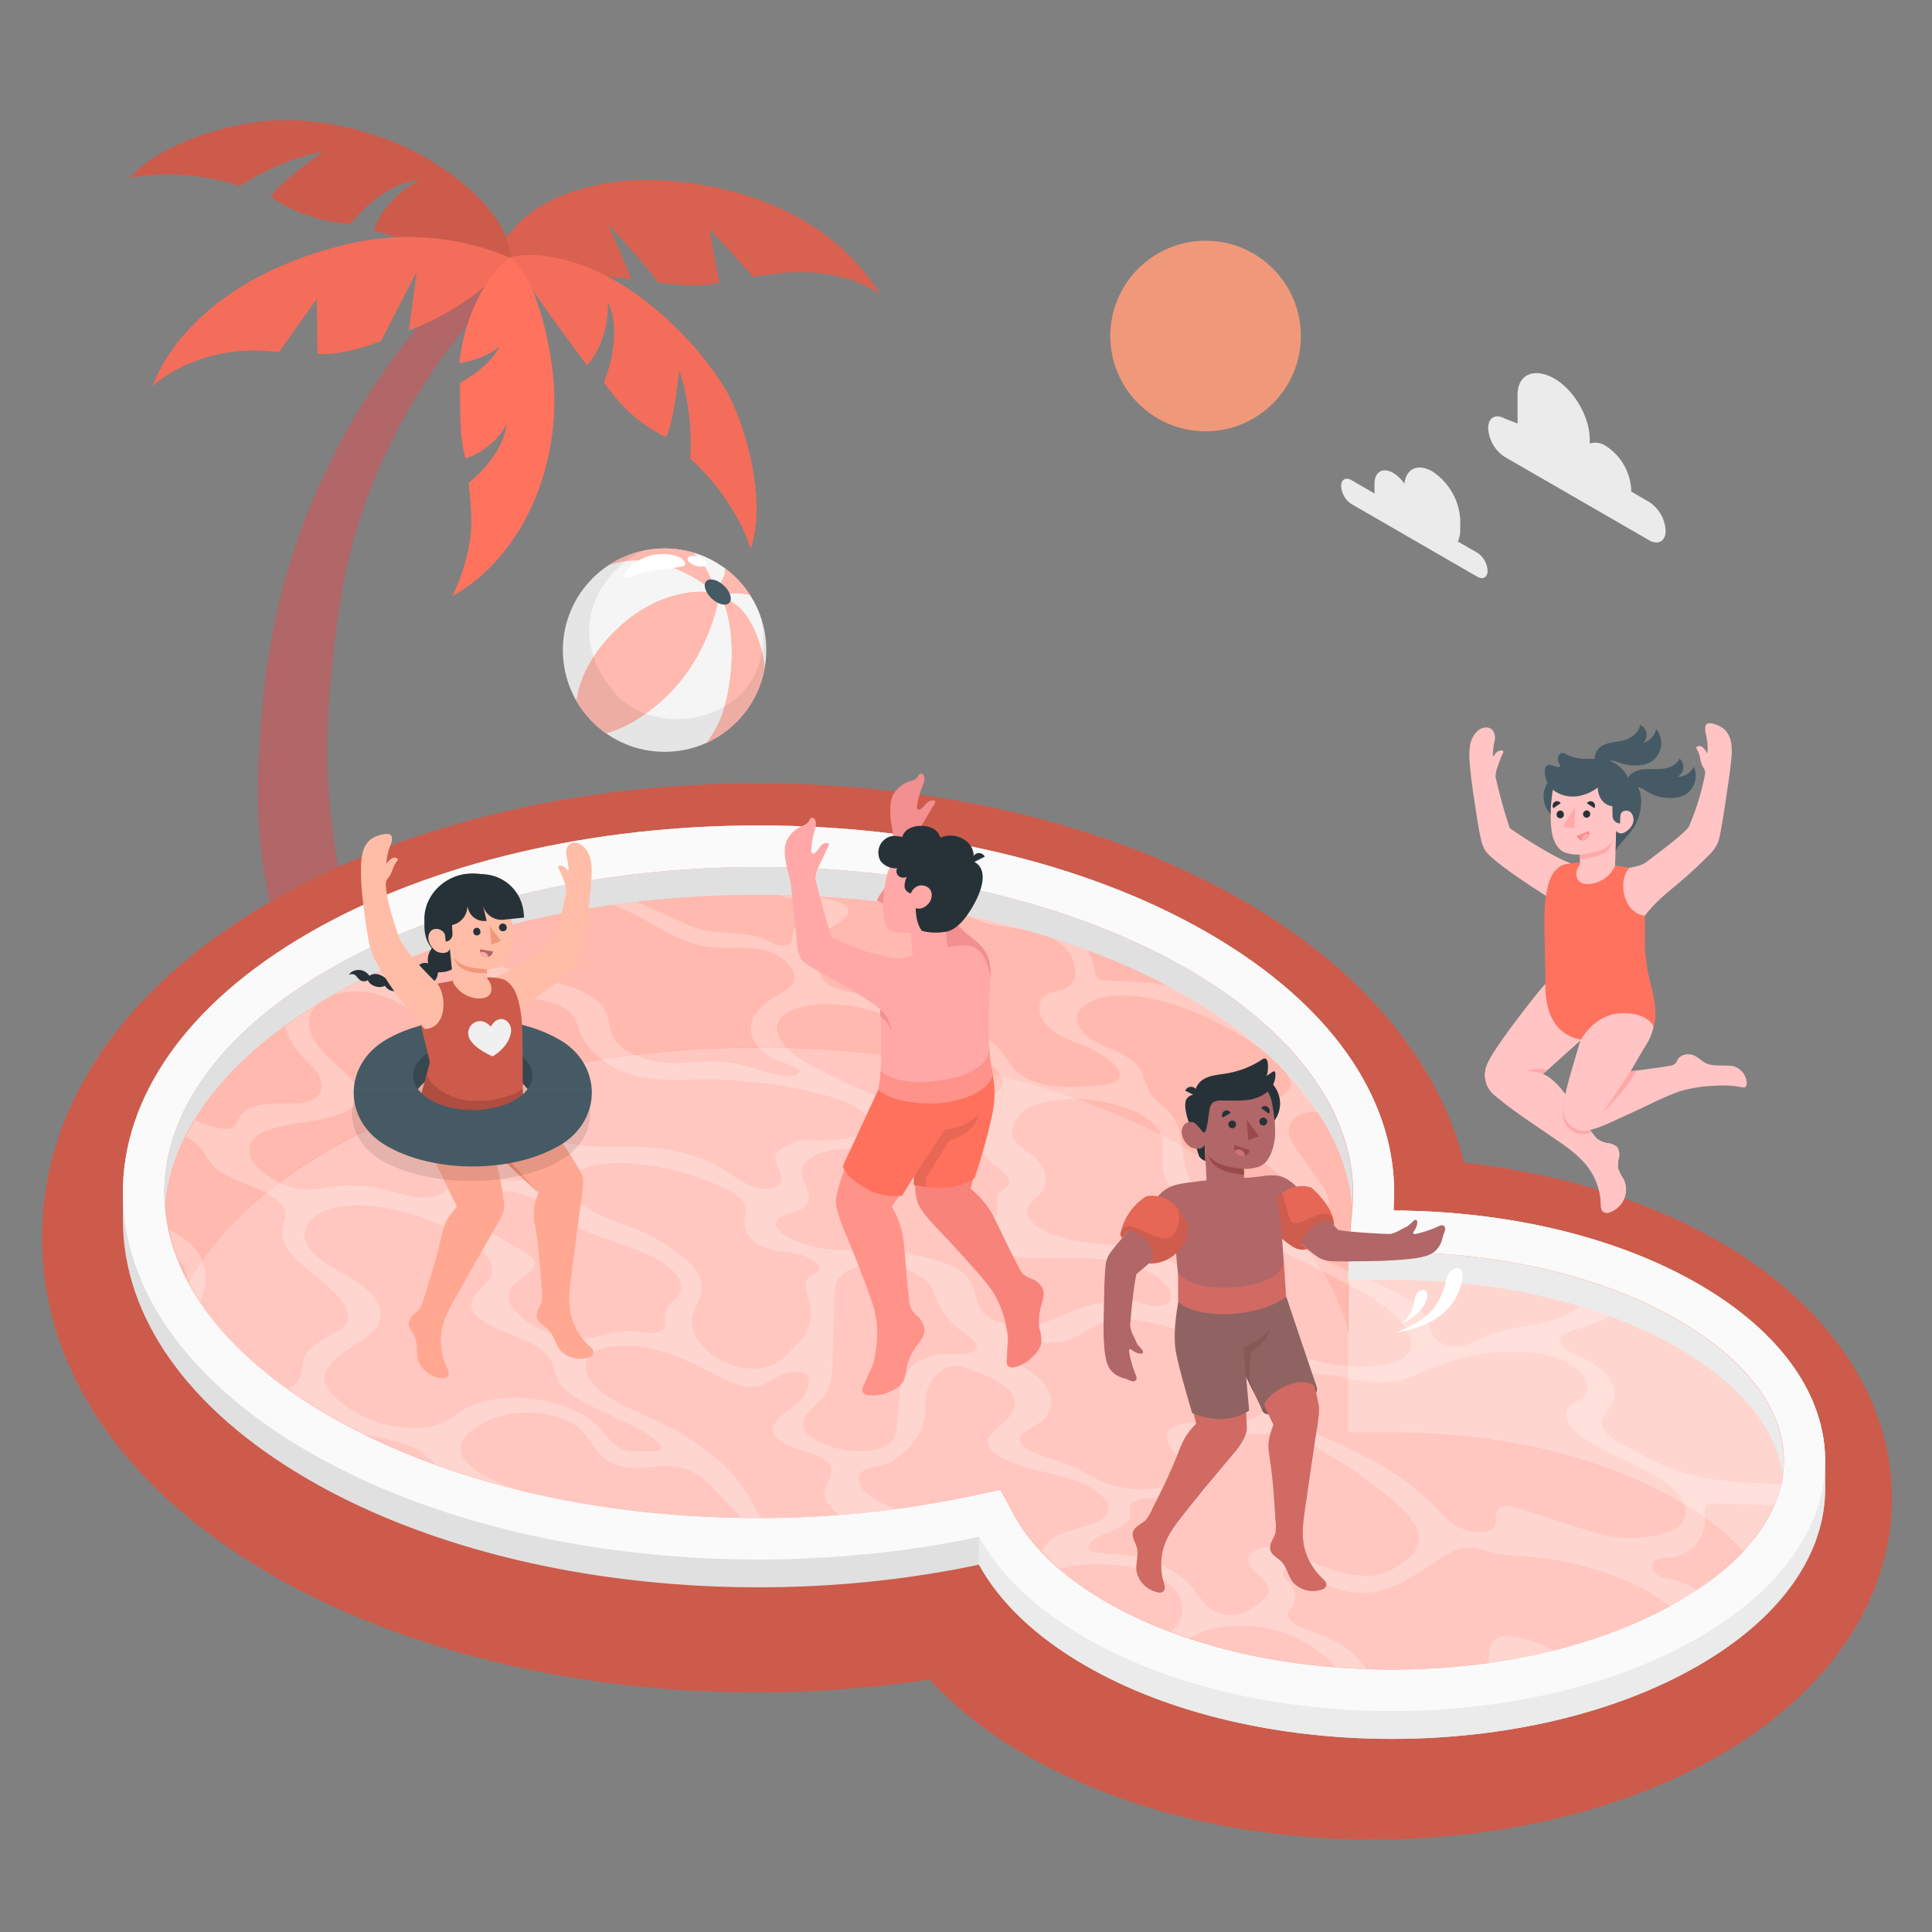 <svg xmlns="http://www.w3.org/2000/svg" viewBox="0 0 500 500"><rect x="0" y="0" width="500" height="500" fill="#808080" stroke="none"/><g id="Tree--inject-74"><g id="Palm--inject-74"><path d="M134.46,70.07a133.33,133.33,0,0,0-16.19,17.38,154.24,154.24,0,0,0-13.2,19.77,150.63,150.63,0,0,0-10,21.44,139.52,139.52,0,0,0-6.23,22.6c-.35,1.91-.7,3.82-1,5.78s-.57,3.9-.83,5.86l-.69,5.86c-.19,2-.41,3.91-.56,5.88a191.16,191.16,0,0,0-1.05,23.55A182.31,182.31,0,0,0,87,221.5c.76,3.79,3,12,3,12,1,7-18,7-19.48,2.71A118,118,0,0,1,68,223.64a141.34,141.34,0,0,1-1.09-25.51c.35-8.5,1-17,2.17-25.4a190.17,190.17,0,0,1,5.31-25,171,171,0,0,1,9.09-24,179.88,179.88,0,0,1,12.26-22.25A169.31,169.31,0,0,1,129,63.7Z" style="fill:#b16668"></path><path d="M128.45,65.43c3.39-4.08,1.54-3.54,6.47-8.3,7.47-7.22,21.88-11.09,34.84-10.51,22.82,1,45.5,9.62,58,29.44-10.09-6.42-21.46-6.51-32.8-4.36-3.72-4.17-7.42-8.3-11.31-12.3.75,4.6,1.58,9.18,2.54,13.75-5.28,1.24-10.49.65-15.81-.05-4.08-5.24-8.47-10.18-13-15,2.06,4.66,4.09,9.33,6,14.06C151.61,71.17,139.6,69.61,128.45,65.43Z" style="fill:#FF725E"></path><g style="opacity:0.15"><path d="M128.45,65.43c3.39-4.08,1.54-3.54,6.47-8.3,7.47-7.22,21.88-11.09,34.84-10.51,22.82,1,45.5,9.62,58,29.44-10.09-6.42-21.46-6.51-32.8-4.36-3.72-4.17-7.42-8.3-11.31-12.3.75,4.6,1.58,9.18,2.54,13.75-5.28,1.24-10.49.65-15.81-.05-4.08-5.24-8.47-10.18-13-15,2.06,4.66,4.09,9.33,6,14.06C151.61,71.17,139.6,69.61,128.45,65.43Z"></path></g><path d="M132,66.7s1.14-7.2-10.15-17.44c-17.72-16.06-40.8-19-52.46-18s-28.25,6.18-35.77,14.8c0,0,12.43-3.15,28.43,2.1,0,0,9.87-6.74,21.57-8.91,0,0-11.31,8-13.54,11.63,0,0,7.74,6.24,20.6,7.1,0,0,8-10.64,17.88-11.34,0,0-8.75,4-11.85,13A176.91,176.91,0,0,0,132,66.7Z" style="fill:#FF725E"></path><path d="M132,66.7s1.14-7.2-10.15-17.44c-17.72-16.06-40.8-19-52.46-18s-28.25,6.18-35.77,14.8c0,0,12.43-3.15,28.43,2.1,0,0,9.87-6.74,21.57-8.91,0,0-11.31,8-13.54,11.63,0,0,7.74,6.24,20.6,7.1,0,0,8-10.64,17.88-11.34,0,0-8.75,4-11.85,13A176.91,176.91,0,0,0,132,66.7Z" style="opacity:0.2"></path><path d="M132,66.7A67.45,67.45,0,0,0,90.82,63C60.65,69.82,44.65,86.21,39.47,99.91c0,0,12.17-11.6,32.7-8.76L82,77.36l.16,14.18c4.34.38,9.92-.84,16.42-3.25l9.28-18L105.81,85.5S123.6,79.38,132,66.7Z" style="fill:#FF725E"></path><path d="M132,66.7A67.45,67.45,0,0,0,90.82,63C60.65,69.82,44.65,86.21,39.47,99.91c0,0,12.17-11.6,32.7-8.76L82,77.36l.16,14.18c4.34.38,9.92-.84,16.42-3.25l9.28-18L105.81,85.5S123.6,79.38,132,66.7Z" style="opacity:0.05"></path><path d="M132,66.7s5.27-2.29,16.66,1.26C168,74,184.75,93.68,189.54,104.17S198,131.38,194.26,142c0,0-3.34-12.18-15.62-23.34,0,0,1-11.73-2.86-22.81,0,0-1.35,13.58-3.39,17.26,0,0-9.1-3.6-16.09-14.21,0,0,5.22-12,1-20.83,0,0,.81,9.45-5.39,16.48C151.93,94.56,142,81.51,132,66.7Z" style="fill:#FF725E"></path><path d="M132,66.7s5.27-2.29,16.66,1.26C168,74,184.75,93.68,189.54,104.17S198,131.38,194.26,142c0,0-3.34-12.18-15.62-23.34,0,0,1-11.73-2.86-22.81,0,0-1.35,13.58-3.39,17.26,0,0-9.1-3.6-16.09-14.21,0,0,5.22-12,1-20.83,0,0,.81,9.45-5.39,16.48C151.93,94.56,142,81.51,132,66.7Z" style="opacity:0.05"></path><path d="M117.08,154.25s5.19-9.88,4.89-20.25c-.09-2.88-.35-5.91-.68-9,9.59-7.95,9.84-15.32,9.84-15.32-2,4.43-7.55,8.21-10.69,8.92-1.72-6.66-1.29-13.53-1.37-19.55,7.92-4.22,10.22-9.34,10.22-9.34C126.62,92,121.7,93.61,118.86,94,120.17,81.09,126.64,70.1,132,66.7c0,0,7.31,4,10.79,27.66C146.32,118.81,135.73,143.9,117.08,154.25Z" style="fill:#FF725E"></path></g></g><g id="Clouds--inject-74"><g id="clouds--inject-74"><path d="M349.76,124.27l6,3.46a7.13,7.13,0,0,1-.05-.79V125.2c0-3.1,2.17-4.35,4.85-2.8a9.29,9.29,0,0,1,2.89,2.78c.44-3.89,3.49-5.34,7.2-3.2a16,16,0,0,1,7.26,12.57v2.6a6.94,6.94,0,0,1-.61,3l5,2.88a5.92,5.92,0,0,1,2.69,4.66c0,1.71-1.2,2.41-2.69,1.55l-32.52-18.78a5.93,5.93,0,0,1-2.69-4.66C347.07,124.1,348.27,123.41,349.76,124.27Z" style="fill:#ebebeb"></path><path d="M389.43,108.32l3.31,1.28v-7.3c0-5.78,4.62-7.16,9.62-4.27h0c5,2.89,9.07,9.92,9.07,15.7v1.06a4.87,4.87,0,0,1,4.21.65h0a14.42,14.42,0,0,1,6.52,11.3v.48l4.62,2.67a9.49,9.49,0,0,1,4.29,7.44c0,2.74-1.92,3.85-4.29,2.48l-37.35-21.56a9.49,9.49,0,0,1-4.29-7.44C385.14,108.07,387.06,107,389.43,108.32Z" style="fill:#ebebeb"></path></g></g><g id="Sun--inject-74"><circle id="sun--inject-74" cx="312" cy="86.96" r="24.66" style="fill:#f0997a"></circle></g><g id="Pool--inject-74"><path d="M355.34,476.08c-33.48,0-65.35-7.75-89.72-21.82a106.15,106.15,0,0,1-25.07-19.6A297.19,297.19,0,0,1,196,438c-47.07,0-91.69-10.8-125.66-30.41C32,385.41,10.88,354.44,10.88,320.35S32,255.3,70.37,233.15c34-19.63,78.63-30.43,125.71-30.43s91.73,10.81,125.72,30.43c30.7,17.73,50.52,41.56,57.09,67.73,24.68,2.75,47.62,9.81,66.18,20.52,28.33,16.36,44.58,40.57,44.58,66.43s-16.25,50.07-44.58,66.43C420.69,468.33,388.83,476.08,355.34,476.08Z" style="fill:#FF725E"></path><path d="M355.34,476.08c-33.48,0-65.35-7.75-89.72-21.82a106.15,106.15,0,0,1-25.07-19.6A297.19,297.19,0,0,1,196,438c-47.07,0-91.69-10.8-125.66-30.41C32,385.41,10.88,354.44,10.88,320.35S32,255.3,70.37,233.15c34-19.63,78.63-30.43,125.71-30.43s91.73,10.81,125.72,30.43c30.7,17.73,50.52,41.56,57.09,67.73,24.68,2.75,47.62,9.81,66.18,20.52,28.33,16.36,44.58,40.57,44.58,66.43s-16.25,50.07-44.58,66.43C420.69,468.33,388.83,476.08,355.34,476.08Z" style="opacity:0.2"></path><g id="pool--inject-74"><path d="M439.5,332.3c-21.76-12.56-50.22-18.87-78.73-19,0-.36,0-.73-.08-1.1,1.67-25.49-14.34-51.3-48.05-70.76-64.24-37.09-168.41-37.09-232.66,0C48,260,31.9,284.2,31.81,308.44V316C31.9,340.29,48,364.51,80,383c46.88,27.07,115,34.36,173.35,21.93,5.26,9.56,14.45,18.55,27.58,26.13,43.79,25.29,114.79,25.29,158.59,0,21.93-12.66,32.87-29.26,32.83-45.86v-7C472.4,361.6,461.45,345,439.5,332.3Z" style="fill:#e0e0e0"></path><path d="M280.91,431.06c43.79,25.29,114.79,25.29,158.59,0,21.93-12.66,32.87-29.26,32.83-45.86v-7c.07-16.62-10.88-33.24-32.83-45.92-21.76-12.56-50.22-18.87-78.73-19,0,0,0,0,0-.06l-.14.06-11.69,10.71-95.6,73.68v7.2C258.59,414.49,267.78,423.48,280.91,431.06Z" style="fill:#ebebeb"></path><path d="M439.5,332.3c-21.79-12.58-50.32-18.9-78.88-19,2.21-25.85-13.78-52.12-48-71.86-64.24-37.09-168.41-37.09-232.66,0S15.74,338.71,80,375.8c46.88,27.07,115,34.36,173.35,21.93,5.26,9.56,14.45,18.55,27.58,26.13,43.79,25.28,114.79,25.28,158.59,0S483.29,357.58,439.5,332.3Z" style="fill:#fafafa"></path><path d="M360.2,432.09c-28.1,0-54.35-6.23-73.93-17.53-10.95-6.32-19.09-13.93-23.53-22l-3.84-7-7.8,1.66a263.94,263.94,0,0,1-54.84,5.64c-42.08,0-81.46-9.36-110.91-26.37C57.74,350.56,42.54,330,42.54,308.64s15.2-41.92,42.81-57.86c29.47-17,68.87-26.38,111-26.38s81.5,9.37,111,26.38c29,16.75,44.57,39.22,42.65,61.65l-1,11.62,11.67,0c27.95.06,54.07,6.28,73.53,17.52,17.72,10.23,27.47,23.18,27.47,36.48s-9.75,26.25-27.47,36.48C414.55,425.86,388.3,432.09,360.2,432.09Z" style="fill:#FF725E"></path><path d="M451.15,401.43a73.18,73.18,0,0,0-17-13.13c-19.45-11.24-45.57-17.46-73.52-17.53l-11.67,0v-46.7l11.67,0c27.95.07,54.07,6.29,73.52,17.53,17.72,10.23,27.48,23.18,27.48,36.48,0,8.09-3.61,16.06-10.44,23.36Z" style="fill:#fff;opacity:0.7"></path><path d="M349.93,312.42l-1,11.63v21.29c-4.05-17.64-18.61-34.56-41.65-47.86-29.48-17-68.88-26.39-111-26.39s-81.49,9.38-110.95,26.39C68,307.47,55.59,319.3,48.73,332a48.74,48.74,0,0,1-6.2-23.35c0-21.37,15.21-41.92,42.83-57.86,29.46-17,68.86-26.39,111-26.39s81.49,9.38,111,26.39C336.29,267.53,351.84,290,349.93,312.42Z" style="fill:#fff;opacity:0.5"></path><path d="M451.16,401.44a73.5,73.5,0,0,1-17,13.12c-19.57,11.3-45.82,17.53-73.92,17.53s-54.35-6.23-73.93-17.53c-10.95-6.32-19.09-13.93-23.53-22l-3.85-7-7.79,1.66a263.94,263.94,0,0,1-54.84,5.64c-42.07,0-81.46-9.36-110.9-26.37C68,356.5,55.59,344.68,48.73,332c6.86-12.69,19.3-24.52,36.63-34.51,29.46-17,68.86-26.39,111-26.39s81.49,9.38,111,26.39c23,13.3,37.6,30.22,41.65,47.86v25.41l11.67,0c27.95.07,54.07,6.29,73.52,17.53A73,73,0,0,1,451.16,401.44Z" style="fill:#fff;opacity:0.6"></path><path d="M349.94,312.27c-1.64-19.93-16.81-39.39-42.66-54.32-29.48-17-68.88-26.38-111-26.38s-81.49,9.36-110.95,26.37C59.29,273,44.27,292.15,42.68,312.23c-.1-1.19-.15-2.38-.15-3.59,0-21.37,15.21-41.92,42.83-57.86,29.46-17,68.86-26.39,111-26.39s81.49,9.38,111,26.39C336.23,267.5,351.78,289.91,349.94,312.27Z" style="fill:#e0e0e0"></path><path d="M461.6,378.08a25.23,25.23,0,0,1-.24,3.58c-1.58-12-11.12-23.59-27.24-32.9-19.45-11.23-45.57-17.46-73.52-17.51l-11.67,0v-7.17h.61l11.06,0c27.95.07,54.07,6.29,73.52,17.53C451.84,351.83,461.6,364.78,461.6,378.08Z" style="fill:#ebebeb"></path><path d="M387.71,423.84a3.52,3.52,0,0,0-2.18,2.76,11.2,11.2,0,0,0-.17,3.79,161.18,161.18,0,0,0,16.86-3.24c-2.08-.94-4.18-1.87-6.43-2.63C393.18,423.62,389.87,423,387.71,423.84ZM266,240.77q-7.5-2.13-15.39-3.77a22.21,22.21,0,0,0,2.9,1.37C257.27,239.77,261.78,240,266,240.77Zm176,141.8a55.94,55.94,0,0,1-12.31-3.66,50.53,50.53,0,0,1-5.85-3c-1.81-1.07-3.72-1.62-5.52-2.8-2.2-1.45-3.83-3.28-3.75-5.05s1.74-3.17,2.62-4.77c2-3.67-.69-8.38-6.4-11.25-2.86-1.43-6.79-2.84-7-4.86s3.35-2.92,6.18-3.77a32,32,0,0,0,6.7-2.83c-2.55-.94-5.17-1.81-7.84-2.61a19.34,19.34,0,0,1-6.7,3.59c-5.64,1.84-13,2.1-18,4.41-2.61,1.2-5.27,3-8.85,2.35a6.64,6.64,0,0,1-4.79-3.41c-.69-1.43-.74-2.89-1.5-4.3-1.25-2.34-4.35-4.36-7.63-6.08-2.21-1.16-4.57-2.24-7-3.29l-5.18,0V329c-6.06-2.64-11.93-5.35-16-9-1.22-1.08-2.28-2.37-1.7-3.45,1.2-2.27,7.57-1.4,10.66-2.87s1.59-4.72-.19-7.25l-5.43-7.65c-1.29-1.83-2.6-3.67-2.9-5.54s.58-3.79,3-4.78a12.11,12.11,0,0,1,4.56-.71,76.56,76.56,0,0,0-9-11.05,12.32,12.32,0,0,1,1.31,2,3.25,3.25,0,0,1,.26,3.12,7.55,7.55,0,0,1-3,2.23c-2.95,1.64-5.72,3.42-7.36,5.62A6.08,6.08,0,0,0,323,297c1.79,2.67,5.72,4.82,8.33,7.31s3.45,6.06-.36,7.32a17,17,0,0,1-4,.58,35.63,35.63,0,0,1-13.66-2.15,11.36,11.36,0,0,1-4.74-3.85c-1.95-2.74-2.27-6-2.6-9.12-.3-2.82-.73-5.92-2.62-8.47-1.58-2.14-4.11-3.41-5.59-5.63a25.15,25.15,0,0,1-2-4.89c-2.9-7.23-13.87-6.33-16.8-13.15-1.48-3.42,2.9-6.5,8.5-7.14s11.91.64,17.39,2.48A83.86,83.86,0,0,1,324.23,270c1.4.93,2.76,1.88,4,2.88A119,119,0,0,0,307.53,258q-2.58-1.49-5.27-2.9c-5.56-1-11.14-1.14-16.67-1.37a2.42,2.42,0,0,1-1.17-.27,2.77,2.77,0,0,1-1-2,18.19,18.19,0,0,0-1.91-5.53q-4.74-1.75-9.68-3.31c4.21,2,6.14,5.33,6.41,8.31a4.53,4.53,0,0,1-3,5.07c-1.27.48-2.89.66-4.06,1.19a3.79,3.79,0,0,0-2,2.28c-.94,2.92,1.21,6.37,5.42,8.64,2.23,1.19,4.92,2.06,7.29,3.14a24.38,24.38,0,0,1,5.68,3.52c2,1.67,3.24,4,1.08,5.2a10.67,10.67,0,0,1-3.87.86c-6.45.65-14.27,1-19.46-1.95-3.81-2.2-4.63-5.41-7.34-8.07a26.82,26.82,0,0,0-6.07-4.09,95,95,0,0,0-28.41-9.36c-3.6-.6-7.74-1.23-9.84-3.11a5.27,5.27,0,0,1-1.61-3.64c-.53-3.79-.22-7.8,2.56-10.14,1.45-1.23,7.78-3.87,3.54-6.56-2-1.24-5-1.36-7.63-1.91-3-.15-6-.26-9.09-.31,2.9.92,6.46,1.38,8.85,2.77a2.79,2.79,0,0,1,1.28,1.24c.39,1.23-1.85,1.85-3.38,2.54a4.68,4.68,0,0,0-3,3.23,9.64,9.64,0,0,1-.28,2,2.35,2.35,0,0,1-2.21,1.28c-1.62.06-3-.88-4.37-1.52-5.1-2.42-12.24-1.25-18-3a33.13,33.13,0,0,1-5.38-2.31c-3.29-1.59-6.78-3-10.25-4.47q-3,.34-5.91.76a71,71,0,0,1,9,4.37c4.78,2.71,9.8,5.79,16,6.53,4.24.5,8.44-.19,12.65.54,6.56,1.14,11,6.12,8.32,9.33-1.05,1.27-2.91,2.18-4.54,3.19-3.21,2-5.6,4.53-5.91,7.43s1.66,6.17,5.8,8.3c2.36,1.21,7.79,2.36,6.64,3.8-1.83,2.27-9.16-.72-13.65-1.78a37.81,37.81,0,0,0-10.42-1.23c-4.52.2-9.07,1-13.76-.11-3.39-.82-8-2.5-10-5.9-1.61-2.76-.85-5.67-2.94-8.34-2.77-3.53-9.53-5.53-15.65-7.1s-12.91-3.37-16.11-6.81a5.84,5.84,0,0,1-1.74-4.24q-3,.93-6,1.94a17.24,17.24,0,0,0,2,3.79c1.35,1.92,3.19,4,2.79,6.07-.26,1.38-1.51,2.19-2.67,2.88a8.29,8.29,0,0,1-5,1.65c-2.27-.17-4.37-1.83-6.4-3.26a50,50,0,0,0-7.78-4.4q-6.92,3.15-13.26,6.77A19.18,19.18,0,0,1,96.42,257a28,28,0,0,1,10.45,5c1.72,1.21,3.43,2.5,4.13,4,.53,1.13.39,2.25.74,3.38.83,2.9,4.57,5.46,8.38,7.65,3.62,2.09,7.94,4.71,6.9,7.26a11.59,11.59,0,0,1-1.46,2c-1.46,2.05-.52,4.76,2.29,6.7,3.27,2.26,8.65,3.42,11.14,6s.49,5.87-4,6.48-9.81-1.13-14-.22c-4,.87-5.37,3.86-9.48,4.54s-8.48-1.11-12.74-2.1a36.18,36.18,0,0,0-12-.69c-2.22.25-4.27.75-6.55.87a16,16,0,0,1-6.65-1.26,20.44,20.44,0,0,1-7.12-4.74c-2-2.15-2.67-4.73-1.16-6.7,2.34-3.06,8.73-4,14.43-4.89s11.93-2.32,13-5.69c1.22-3.62-4-7.35-7.69-10.86-3.88-3.71-6.25-8.12-4.44-11.83A6.16,6.16,0,0,1,82,260.13q-4.35,2.69-8.26,5.53a17.92,17.92,0,0,0,3.81,7c1.21,1.39,2.64,2.6,3.8,4.05a7,7,0,0,1,1.87,4.85c-.31,2.48-3,3.62-5.46,3.9-2.89.34-5.93,0-8.84.28s-5.79,1.28-7.15,3.65c-.5.86-.81,1.9-1.65,2.42a4,4,0,0,1-2.54.27,29.12,29.12,0,0,1-7.1-2.17c-.87,1.44-1.66,2.89-2.39,4.35a11.49,11.49,0,0,1,2.5,1.53c2.31,1.91,2.78,4.27,4.89,6.24,2.29,2.16,6.2,3.58,9.77,5.06s7.23,3.36,8.27,5.72c.92,2.1-.47,4.1-.54,6.19-.1,3.21,3,6.48,6.39,9.37s7.34,5.67,9.51,8.86c1.15,1.73,1.75,3.6.82,5.17s-3.2,2.61-5.2,3.73a17,17,0,0,0-5,3.86c-1.42,1.73-1,3.84-1.64,5.91a5.52,5.52,0,0,1-3.33,3.44q5.18,3.7,11.13,7.15Q90,369,94.7,371.35a63.52,63.52,0,0,1,8.23,1.82,20.47,20.47,0,0,1,5.85,2.4,31.8,31.8,0,0,1,4,3.49,210.26,210.26,0,0,0,21.58,6.53c-.87-.29-1.73-.58-2.58-.88-6.2-2.21-12.4-5.69-12.6-9.61-.09-2,1.4-3.73,3.35-5.19a23,23,0,0,1,12.26-4.29c5.11-.34,11.08.93,14.53,3.53,2.27,1.71,3.25,3.81,4.7,5.75a12.1,12.1,0,0,0,7.18,4.71c4.55,1,9-.74,13.61-.06,4.88.71,8.05,3.68,10.51,6.32l6.49,7c1.55,0,3.1,0,4.66,0H197a57.63,57.63,0,0,1-3.13-5.44c-4.06-7.11-11.94-13.84-22.17-18.9-5.24-2.58-11.14-4.78-15.44-7.89s-6.54-7.58-3-10.32,11.76-2.52,18-.62,11.25,5,16.88,7.52a17.19,17.19,0,0,0,5.53,1.67c5.1.44,7.23-3.76,12.24-3.9a4.08,4.08,0,0,1,2.89.94c1.33,1.55-.14,4.57-1.54,6.26s-3.8,3-5.47,4.55-2.52,3.76-.64,5.6c2.93,2.88,10.67,3.38,13.24,6.33,2.42,2.78-1.47,5.49-1,8.42.26,1.72,2,3.38,3.72,5,4.84-.36,9.65-.85,14.4-1.47a40.5,40.5,0,0,1-6.85-3.89c-2.59-2.06-3.55-5.07-.63-6.45,1.44-.7,3.63-.89,5.41-1.3,5.34-2.92,8.78-7,9.7-11.42.5-2.47.24-5.06.82-7.53a8.65,8.65,0,0,1,5.54-6.22,4.52,4.52,0,0,1,1.7-.37,7.62,7.62,0,0,1,2.49.55c4.91,1.68,10.25,3.68,12.21,6.7,1.64,2.53.4,5.14-1.82,7.14-2.06,1.88-5.08,3.72-4.31,6.13.49,1.53,2.49,2.91,4.73,3.94,5,2.28,11.14,3.15,16.62,4.91s10.79,5.21,9.59,8.4c-1.56,4.1-12,4.22-15.4,7.79a9.77,9.77,0,0,0-1.56,2.59,62.5,62.5,0,0,0,4.53,4.32,43.21,43.21,0,0,1,14.1-.87,33.74,33.74,0,0,1,10.43,2.55c7.57,3.46,9.17,10,4.8,14.13-.2.18-.41.36-.63.53,1.6.61,3.22,1.18,4.87,1.73a24.69,24.69,0,0,1,4-1.87c5.74-2,14.07-1.81,20.66.57a34.29,34.29,0,0,1,7.84,4.09,24,24,0,0,1,5.33,4.71c2.61.21,5.25.35,7.91.45-2.07-3.57-6.47-6.9-12.12-9a52.11,52.11,0,0,1-5.51-2.14c-1.65-.87-3-2.12-2.7-3.28a4.87,4.87,0,0,1,1.09-1.62c1.34-1.77,1.14-4-.53-6-1.07-1.24-2.69-2.81-1.27-3.69a5.2,5.2,0,0,1,3.89,0,13.64,13.64,0,0,1,3.27,1.81,24.7,24.7,0,0,0,10,4.09c7,1,12.61-2,16.94-4.77l6.86-4.43c2-1.25,4.41-2.63,7.63-2.33a41.4,41.4,0,0,1,5.64,1.38,43,43,0,0,0,7,.76,81.7,81.7,0,0,1,30.1,7.81,42.22,42.22,0,0,1,8.28,5.24s0,0,0,0c.75-.41,1.5-.81,2.23-1.23,1.71-1,3.32-2,4.88-3a20.33,20.33,0,0,0-6.07-2.65,15.93,15.93,0,0,1-3.47-.83,3.46,3.46,0,0,1-2.22-2.7c0-1.94,2.58-2.1,4.52-2.23a10.06,10.06,0,0,0,9.22-11c-.07-1-.23-2.11.45-2.68a2.79,2.79,0,0,1,1.9-.39l15.79.5a30.47,30.47,0,0,0,1.78-5.4C454.77,383.76,448.39,383.75,441.92,382.57ZM262.28,291.33a7.58,7.58,0,0,1,2.1-3.29c3-2.68,9-3.75,14.9-3.57,8.15.27,17.33,3.16,20.4,7.76,2.66,4,.21,8.06,1.73,12.15,2,5.27,10,9.47,17.51,13.17l24.45,12.06c9.26,4.57,19.23,9.79,21.48,16.33a4.43,4.43,0,0,1-.47,4.45c-1.63,2.06-5.67,3-9.73,3.27-7.47.46-12.72-1.23-20.18-3.08-1.56-.38-3.39-.79-4.23-1.09-.45-.16-1.89-.49-1.89-.49-4.69-1.29-6.1-1.63-9.88-3.61-2.44-1.29-4.68-2.86-5.37-4.63s.15-3.38-.35-5.09-2.46-3.51-4.35-5.12a32.44,32.44,0,0,0-9.33-6c-4.06-1.57-8.82-2.1-13.39-2.59s-9.32-1-13.4-2.53-7.33-4.42-6.35-6.87c.5-1.26,2-2.22,3-3.32,3-3.16,2-7.74-2.56-11a21.64,21.64,0,0,1-3.53-2.69A4,4,0,0,1,262.28,291.33Zm-58.43-19.87c-2.32-2.28-3.48-5-2.26-7.22,1.95-3.54,9.35-4.94,16.15-4.2s13.15,3.09,19.22,5.4c8.94,3.4,18.61,7.36,22.06,13a3,3,0,0,1,.6,2.18,4.47,4.47,0,0,1-1.55,1.88c-3.72,3.19-7.31,6.78-6.58,10.94.54,3.08,3.4,6.1,6.77,8.78,1.57,1.27,3.39,2.73,2.88,4.1-.38,1-1.9,1.61-2.62,2.5-1.65,2.08,1.16,5.42-1.94,6.8-2.66,1.18-7.32-.5-8.91-2.52s-1.31-4.19-1.89-6.29c-.95-3.35-4.29-6.67-9.07-9-3.15-1.53-7.42-3.25-7-5.38a5.67,5.67,0,0,1,.83-1.52c1.48-2.44-.4-5.69-4.35-7.56a119.76,119.76,0,0,1-13.08-6C209.57,275.65,206.18,273.74,203.85,271.46Zm-67.91,20.4c-1-.62-2-1.35-2.15-2.15-.22-1.4,2.27-2.19,3.13-3.42,1.44-2.09-2.08-4.61-5.34-6.39a48.28,48.28,0,0,1-8.49-5.28c-3.49-3-4.65-6.8-3-9.89s6-5.46,11.47-6.23c6-.82,14.16.79,16.8,4.41a10.48,10.48,0,0,1,1.32,3.16c1.62,5,6.86,10.44,15.28,12.43,5.53,1.31,11.3.89,16.93.86a122.25,122.25,0,0,1,31.53,4.05c5.23,1.39,11.09,3.83,11.24,6.95.1,2.13-2.72,3.74-6,4.36a48.78,48.78,0,0,1-10.85.21c-2.11.71-6.25,2.13-7,3.88-.58,1.4.46,3,1.07,4.48s.64,3.27-1.36,4c-1.8.69-4.57.27-6.59-.58a32,32,0,0,1-5.2-3.14,41.44,41.44,0,0,0-16.41-6.14c-8.09-1.22-16.19,0-24.25-1.36A34.64,34.64,0,0,1,135.94,291.86ZM170,373c.9.78,1.6,1.9.52,2.41a4.66,4.66,0,0,1-2,.21c-3.23-.1-6.57.49-9.24-1.62s-3.52-4.46-6.17-6.41c-4.31-3.17-10.89-5.37-17.39-5.8s-12.8.92-16.65,3.56c-1.15.79-2.1,1.67-3.38,2.39-3.71,2.08-10,2.29-15.51,1A29.57,29.57,0,0,1,87,361.81,10,10,0,0,1,84.17,358c-1-3.15,1.79-5.91,5-8.11s7.06-4.21,8.63-7c1.42-2.58.71-5.7-1.92-8.34-4-4.07-12-6.77-15.47-11s-.88-9.05,5.41-10.78c4-1.1,9-1,13.68-.2A58.22,58.22,0,0,1,119.6,320c4.56,2.7,8.65,6.3,7.7,9.64-.87,3.06-5.87,5.24-5.31,8.46.45,2.7,4.68,5,8.74,6.68s8.65,3.36,10.87,5.92c1.86,2.14,1.68,4.52,3,6.77C148.5,364.05,163.17,367,170,373Zm5.93-38.5c-.86,1.82-3.37,3.21-3.77,5.13s.92,4.29-1.75,5.13c-1.77.54-4.17-.07-6.33-.23-4.09-.31-7.49,1-11.23,1.62s-10.19-.63-13.43-2.34a21.63,21.63,0,0,1-6.51-5c-1.65-2.08-1.64-4.45,0-6.2,2.07-2.19,6.63-4,5.13-6.62-.6-1.07-2.12-1.94-3.57-2.77l-10.75-6.06c-2.13-1.22-4.43-2.6-4.75-4.21-.23-1.2.77-2.29,2.13-3.08,4.13-2.34,12-2.19,17.13.31,3.35,1.63,5.42,3.94,8.32,5.83,3.44,2.24,7.95,3.81,12.37,5.33s8.91,3.08,12.39,5.3S177.14,331.9,176,334.46Zm32.57,10.64a2.78,2.78,0,0,1-.37.76c-3.38,3.05-5.26,7.39-11.6,8.19-4.28.55-9.14-1.29-12.2-3.52-3.73-2.75-5.67-6.22-5.22-9.38.42-3,2.9-5.71,2.55-8.8-.27-2.47-2.35-4.94-5-7.14a45.45,45.45,0,0,0-11.12-6.72c-3.91-1.7-8.24-3.06-11.9-4.95s-6.74-4.53-6.52-7.11c.18-2.26,2.91-4,6.36-4.84a35.72,35.72,0,0,1,11.56-.35,66.7,66.7,0,0,1,22.07,6.09c2.48,1.22,4.89,2.69,5.61,4.45.53,1.26.11,2.5,0,3.73-.3,2.55,1,5.62,5,7.2,2.75,1.08,6.12,1.21,9.15,1.92s6.07,2.75,4.79,4.26a10.07,10.07,0,0,1-1.91,1.27c-2.15,1.53-1.07,4-.44,6.11A11.94,11.94,0,0,1,208.53,345.1Zm43.94,4.2c-1.19,1.33-4.72.95-7.45,1-4.76.14-8.39,2.13-10.17,4.54s-2,5.23-2.23,8c-.16,2-.33,4.09-.49,6.15a6.45,6.45,0,0,1-1.09,3.7c-1.71,2.2-6.36,3.23-10.83,2.73s-9.15-2.23-11.45-4.63a8.48,8.48,0,0,1-.68-1c-.79-2.05.24-3.12,1.64-4.87.93-1.15,2.29-2.14,3.28-3.28,2.32-2.65,2.42-5.9,2.5-9.05.14-5.48.26-10.95.4-16.43.06-2,.12-4.17,1.65-5.88,2-2.25,6.53-3.5,11.23-3.12s9.35,2.37,11.53,4.93c1.42,1.7,1.8,3.55,2.64,5.32a19.88,19.88,0,0,0,6.5,7.4C251.32,346.23,253.67,348,252.47,349.3Zm4.59-7.75c-5.63-2.89-3.46-7.93-7.25-11.63-2.69-2.63-7.9-4.12-12.78-5.09a69.71,69.71,0,0,0-11.55-1.43c-3.66-.09-7.24.24-10.92-.12a27.53,27.53,0,0,1-10.38-3.07c-2-1.08-3.68-2.62-3.21-4,.71-2,5.37-2.34,7.35-3.94,2.87-2.33-.82-6-.81-9,0-3.61,5.89-6.18,12.21-5.9s12.55,2.95,16.1,6.28c2.94,2.76,4.24,5.87,6.39,8.81a34.81,34.81,0,0,0,8.83,8.21,27.32,27.32,0,0,0,6.59,3.34c5.72,1.89,12.21,1.51,18.33,1.47a65.91,65.91,0,0,1,13.27,1c4.39.88,8.65,2.51,11.26,4.81,1.82,1.61,3.52,4.12,2.09,5.57s-5,1.24-7.76.14a6.53,6.53,0,0,0-1.54-.26,40.26,40.26,0,0,0-11.29,1c-4.14,1.11-7.25,3.09-11.26,4.31S261,343.57,257.06,341.55ZM286.73,384c-3.25-1.16-7.79-4-10.92-5.19-2.22-.88-5.22-1.75-7.49-2.57S264,374,264,372.6c-.07-1.74,2.58-2.8,4.46-4,4.82-3.07,4.75-8.47-.14-12.38-1.53-1.22-3.46-2.3-4.82-3.59s-2-2.92-.79-4c2.13-1.85,7.51-.8,11.41-1.28,5.46-.67,7.64-4.35,12.69-5.56s11.68.4,17.23,2.16c6,1.91,11.85,4,16.6,6.94s8.21,6.66,8.19,10.32-4.13,7-10.32,7.37c-2.67.17-5.5-.19-8.25-.27s-5.68.2-7.21,1.37c-2.18,1.7-.62,4.36,1.07,6.56s3.43,4.83,1.49,6.63a9.86,9.86,0,0,1-4.28,1.79,24.49,24.49,0,0,1-7.7.74A36.62,36.62,0,0,1,286.73,384Zm80.33,15.65c-.63,2.1-2.7,3.82-4.95,5.37a14.59,14.59,0,0,1-5.71,2.56,23.27,23.27,0,0,1-9.39-.64,34.89,34.89,0,0,1-8.22-3.12c-2.19-1.19-4.21-2.63-6.92-3.27-4.51-1.09-9.47,1-8.72,3.72.65,2.34,4.57,4.35,5.08,6.69.45,2-1.82,3.67-4,5.06a9.13,9.13,0,0,1-11.84-.41,24.51,24.51,0,0,1-3.16-4,25.12,25.12,0,0,0-8.79-6.72l-.73-.2c-3.78-2.44-9.88-2.24-15.12-2.81-1.1-.11-2.41-.37-2.82-1a.87.87,0,0,1,0-.88c1.54-3.29,10.11-4,10.64-7.46.15-1-.43-2.12.07-3,.76-1.39,3.66-1.85,6.32-1.79s5.4.47,7.91.18c3.53-.41,6-2.33,5.71-4.48-.38-3.09-5.59-6.18-4.49-9.08.69-1.76,3.66-2.79,6.78-3.11s6.46-.09,9.69-.14a46.91,46.91,0,0,1,6.27,0c4.31.45,8.07,2.38,11.34,4.28a127.82,127.82,0,0,1,17.8,12.36C364.2,391.41,368.25,395.69,367.06,399.62Zm66.95-4.3c-2.7,1.89-7.41,2.45-11.95,2.63-5.18.2-10.69-1.71-15.92-3.4-4.8-1.56-9.59-3.27-14.43-4.52-1.82-.47-3.52-.72-4.3,1.06-.6,1.37.24,3.18-.88,4.33-1.47,1.48-5.73,1.24-8.44,0s-4.29-3.06-5.94-4.78c-6.92-7.21-17-13.63-28.8-18.39-2.09-.85-4.33-1.69-5.59-2.95a5.07,5.07,0,0,1-1.31-4.2c0-2.41.07-4.83.11-7.26a2,2,0,0,1,.59-1.65c.85-.69,2.65-.73,4.24-.61,6,.45,12.12,2.51,17.89,2.07,4.65-.35,8-2.27,11.65-3.76a56.93,56.93,0,0,1,12.94-3.47c6.1-.91,13.24-1,19.28,1.14s9.87,7,6.51,9.95c-1.08,1-2.77,1.62-3.68,2.65-2,2.21.25,5.27,3.34,7.54,3.66,2.69,8.41,4.82,12.93,7s9,4.65,11.71,7.63S437.23,393.05,434,395.32ZM43.83,318.27a49.67,49.67,0,0,0,2.38,7.78,8.24,8.24,0,0,1,1.58,2.25,6.86,6.86,0,0,1,.64,2.64,60.72,60.72,0,0,0,3.44,5.85,20,20,0,0,0,1-3.24A11.62,11.62,0,0,0,50,322.68,21.38,21.38,0,0,0,43.83,318.27Z" style="fill:#fff;opacity:0.25"></path></g></g><g id="character-4--inject-74"><g id="Character--inject-74"><path d="M418.77,302.41a8.71,8.71,0,0,1,.22-2.91,3.29,3.29,0,0,0-.62-2.77,5.06,5.06,0,0,0-2.54-.93,5.74,5.74,0,0,1-2.64-1.23c-.95-.87-4.65-6.48-6.81-9.61-2.37-3.45-4.68-6-7.09-7l27.31-24.5L407,252c0,.31-4.2-.31-7,2.62-2.08,2.18-13.21,16.36-15,20.59a6.78,6.78,0,0,0,2.09,8.46c4.44,3.74,9.27,6.86,14.05,10.15,3.72,2.55,7.85,5.19,10.38,9a17,17,0,0,1,2.79,8.77c0,.75.05,1.62.66,2.06a2,2,0,0,0,1.85,0,6.21,6.21,0,0,0,3.36-8.49A12.4,12.4,0,0,1,418.77,302.41Z" style="fill:#ffc4c3"></path><path d="M418.77,302.41a8.71,8.71,0,0,1,.22-2.91,3.29,3.29,0,0,0-.62-2.77,5.06,5.06,0,0,0-2.54-.93,5.74,5.74,0,0,1-2.64-1.23c-.95-.87-4.65-6.48-6.81-9.61-2.37-3.45-4.68-6-7.09-7l27.31-24.5L407,252c0,.31-4.2-.31-7,2.62-2.08,2.18-13.21,16.36-15,20.59a6.78,6.78,0,0,0,2.09,8.46c4.44,3.74,9.27,6.86,14.05,10.15,3.72,2.55,7.85,5.19,10.38,9a17,17,0,0,1,2.79,8.77c0,.75.05,1.62.66,2.06a2,2,0,0,0,1.85,0,6.21,6.21,0,0,0,3.36-8.49A12.4,12.4,0,0,1,418.77,302.41Z" style="fill:#ffc4c3"></path><path d="M394.91,277.24a10.58,10.58,0,0,1,4.38.68l1.15-1A9.24,9.24,0,0,0,394.91,277.24Z" style="fill:#ffa8a7"></path><path d="M412,293.14c-1.54-2.09-4-5.83-5.65-8.18-.41-.6-.82-1.16-1.23-1.7a29,29,0,0,0-.69,4.52,5.25,5.25,0,0,0,2.34,4.76h0C408.18,293.51,409.44,293.86,412,293.14Z" style="fill:#ffa8a7"></path><path d="M452,279.72a4.83,4.83,0,0,0-3.35-3.77c-1.93-.42-4.73.08-6.6-.57s-2.83-2.35-4.77-2.52a3.34,3.34,0,0,0-2.87,1c-.48.57-.34,1.24-1.5,1.77-.76.34-7.17,1.1-10.94,1.67,1.59-2.73,3.1-5.38,4.12-7,3.3-5.28,2.37-11.46.49-16.84L418.54,252l-8.09,12.49s-1.32,4.29-3.06,10.26c-1.62,5.56-2.57,8.71-2.79,12.16a5.25,5.25,0,0,0,2.33,4.76h0c1.93,1.35,3.61,1.52,9.05-.81l1.18-.53c3.2-1.48,6.56-3,9.73-4.51a79,79,0,0,1,7.89-3.42,42.48,42.48,0,0,1,5.22-1.1c1.35-.19,3.15-.28,4.51-.34a23.65,23.65,0,0,1,6,.38c.44.09,1,.19,1.29-.12A2.12,2.12,0,0,0,452,279.72Z" style="fill:#ffc4c3"></path><path d="M422,277.21s-5,7.82-7.62,11a50.89,50.89,0,0,0,4.21-4.3,42.65,42.65,0,0,0,5-6.89Z" style="fill:#ffa8a7"></path><path d="M381.07,203.86c-.32-2.34-.6-4.69-.74-7a16.14,16.14,0,0,1,.13-4,6.72,6.72,0,0,1,1.79-3.57,3.57,3.57,0,0,1,1.95-1,2.33,2.33,0,0,1,2.06.65,3.32,3.32,0,0,1,.52,2.87,17.19,17.19,0,0,0-.37,2.46c0,.17-.21,1.61.19,1.32a.83.83,0,0,0,.21-.28,2.25,2.25,0,0,1,1.74-1.12.51.51,0,0,1,.4.1c.19.17.09.47,0,.7a23.34,23.34,0,0,0-1.25,3.12,8.21,8.21,0,0,0-.66,2.91,134,134,0,0,0,3.69,13.32s10.37,7.25,16.11,9.18c.73,4.62-1.73,8.49-5.4,9.17,0,0-14.64-9.06-17.05-12.55a9.81,9.81,0,0,1-1.2-3.35c-.72-3.18-1.14-6.44-1.63-9.66C381.38,206,381.22,204.91,381.07,203.86Z" style="fill:#ffc4c3"></path><path d="M427,253.94a50.74,50.74,0,0,1-1.31-8.67l0-13a18.85,18.85,0,0,0-.71-4c-.66-2.25-1.38-3.53-3.71-3.78l-4.15-.65-8.23-.61c-1.13,0-4,.27-5.07.95-2.09,1.37-3.29,3.71-3.9,9-.59,5.12.18,16.94,0,21.45,0,5.33,1.21,12.89,9.24,14.42,0,0,3.52-6.65,10.47-6.83s8.29,3.42,8.29,3.42S429.48,263,427,253.94Z" style="fill:#FF725E"></path><path d="M421.33,201.24a8.4,8.4,0,0,0-5.06-4.41,24.4,24.4,0,0,0-5.47-.44,11.42,11.42,0,0,1-5.34-1.11,2.31,2.31,0,0,0-1-.41c-.71,0-1.26.72-1.28,1.43a4.08,4.08,0,0,0,.7,2c-1,.79-2.59-.94-3.58-.16a1.6,1.6,0,0,0-.47,1.12,6.1,6.1,0,0,0,.68,3.35,6.58,6.58,0,0,0,3.7,9.85,8.86,8.86,0,0,0,2,5.49,5.11,5.11,0,0,0,2.82,2,13.16,13.16,0,0,0,4.72.23l4.36.13c.93-2.44,4.42-4.4,5.89-8.62C425.28,208,425.16,203.13,421.33,201.24Z" style="fill:#455a64"></path><path d="M441.57,222c-8.08,8.09-11.43,9.21-15.89,15-5.68-.68-7.12-9.28-3.93-12.44,0,0,3-.45,4.12-1.32,3-2.25,9.4-7,11.15-9.18a64.74,64.74,0,0,0,4.26-13.78,2.25,2.25,0,0,0-.39-1.55c-.87-1.33-.72-2.25-1.19-3.64-.37-1.08-.89-1.54-.69-1.74a1.3,1.3,0,0,1,1.76.16,6.84,6.84,0,0,1,1.1,1.49,14.74,14.74,0,0,0-.29-4.55c-.73-2.88-.22-4.19,3.23-2.63,2.16,1,3.84,3.07,3.26,8.56-.16,1.58-.45,4.1-.89,7-.63,4.21-1.44,9.89-2.19,13.36C444.4,219.46,442.73,220.84,441.57,222Z" style="fill:#ffc4c3"></path><path d="M418.43,211.4c.47.28.8.48.9-.34.18-1.54,2.35-1.65,3-.44,1.08,1.93-.09,3.53-1.3,4.44-1.89,1.43-2.78-.06-2.78-.06l-.26,9.12a8.14,8.14,0,0,1-6.18,4.61c-4.49.58-4.42-3.18-2.93-5l0-2.56a11.07,11.07,0,0,1-3.31-.36c-1.43-.4-2.53-1.25-3.43-3.44-.75-1.82-1.22-6.08-.4-12.11.94-7,9.67-7.07,14-4.28S418.43,211.4,418.43,211.4Z" style="fill:#ffc4c3"></path><path d="M419.33,211.06l-.06,2.05h0a2,2,0,0,1-1.94-1.92l-.09-4.29,2.82.53Z" style="fill:#455a64"></path><path d="M408.92,221.19s4.47-.43,6.5-1.71a5.71,5.71,0,0,0,2-2,5.59,5.59,0,0,1-1.16,2.33c-2,2.35-7.38,2.44-7.38,2.44Z" style="fill:#ffa8a7"></path><path d="M409.68,210.73a.94.94,0,1,0,.91-1A1,1,0,0,0,409.68,210.73Z" style="fill:#263238"></path><path d="M411.24,215.06l-3.2,1.31a1.7,1.7,0,0,0,2.23,1A1.82,1.82,0,0,0,411.24,215.06Z" style="fill:#f28f8f"></path><path d="M411.32,216a1.21,1.21,0,0,0-.57-.15,1.32,1.32,0,0,0-1.32,1.32,1,1,0,0,0,.07.3,1.49,1.49,0,0,0,.77-.11A1.75,1.75,0,0,0,411.32,216Z" style="fill:#ffa8a7"></path><path d="M402,209.16l1.9-1.29a1.11,1.11,0,0,0-1.56-.34A1.21,1.21,0,0,0,402,209.16Z" style="fill:#263238"></path><path d="M412.62,209.15l-1.92-1.26a1.1,1.1,0,0,1,1.56-.36A1.21,1.21,0,0,1,412.62,209.15Z" style="fill:#263238"></path><path d="M402.85,210.77a.94.94,0,1,0,1.87-.06.94.94,0,0,0-1-.94A1,1,0,0,0,402.85,210.77Z" style="fill:#263238"></path><polygon points="407.62 208.88 407.49 214.42 404.55 213.89 407.62 208.88" style="fill:#ffa8a7"></polygon><path d="M417.28,208.65s-3.55-.2-3.79-4.82c0,0-5.85,4.78-11.56.62,0,0-.81-4.08,3.89-5.71s11-.56,13.13,2.82S420.31,209.68,417.28,208.65Z" style="fill:#455a64"></path><path d="M424.82,199.17c1.78-.31,3.61,0,5.41-.21s3.73-1,4.43-2.62a2.89,2.89,0,0,1,1,2.46,2.93,2.93,0,0,1-1.48,2.22,4.55,4.55,0,0,0,4.15-2.59,5.73,5.73,0,0,1-.82,6.06c-1.38,1.66-3.54,2.13-5.7,2A10.83,10.83,0,0,1,426,204.7a4.88,4.88,0,0,0-2.55-1.09c-.36,0-.71,0-1.07,0a1.59,1.59,0,0,1-1-.3c-.84-.72-.05-2.27.57-2.85A5.76,5.76,0,0,1,424.82,199.17Z" style="fill:#455a64"></path><path d="M415.45,192.64c1.67-.69,3.79-.62,5.47-1.28s3.32-2,3.54-3.75a2.85,2.85,0,0,1,.83,4.64,4.53,4.53,0,0,0,3.28-3.63,5.72,5.72,0,0,1,.88,6,5.58,5.58,0,0,1-4.39,3.32,12.13,12.13,0,0,1-6.41-.71c-.88-.31-2.13-.75-3,.4-.21.3-.2-.38-.54-.29s-.57-.07-.9-.21c-1-.46-1.59.22-1.55-.63A4.07,4.07,0,0,1,415.45,192.64Z" style="fill:#455a64"></path></g></g><g id="character-3--inject-74"><g id="character--inject-74"><path d="M340.77,359.14c.33.91-.72,3.36-4.85,5.09s-8.35,2.62-9.15.95-1.33-5.63,1.4-7.35,7.2-3.46,9.53-1.93A8.52,8.52,0,0,1,340.77,359.14Z" style="fill:#37474f"></path><path d="M331.92,335.13c2.24,5.37,4.09,10.79,6.16,16.6a82.74,82.74,0,0,1,3.18,11.85c.34,1.64-.27,4.89-.52,6.57-1.05,6.77-2,13.56-3,20.35-.53,3.73-1.06,7.38.12,11.06a16.57,16.57,0,0,0,4.07,6.66c.53.54,1.42,1.11,1.3,2s-1,1.15-1.71,1.31a7,7,0,0,1-6.85-2c-1.3-1.63-1.59-3.93-3.05-5.41-1-1-2.51-1.64-2.85-3a2.57,2.57,0,0,1-.06-.4c-.1-1.43,1-2.61,1.36-3.92a12.21,12.21,0,0,0,0-3.62c-.19-3.8-.47-7.59-.87-11.37-.74-7-1.78-7.33.38-13.1l-10.75-21.93Z" style="fill:#b16668"></path><path d="M320.41,342.61c.81,4.74,1,10.68,1.34,14.61.22,2.93.61,5.75.92,12.2.09,1.67-1.23,4.12-3.13,6.39-4.4,5.26-9,10.67-13.21,16.06-2.32,2.95-4.61,5.85-5.44,9.62a16.76,16.76,0,0,0-.3,5.19,16.43,16.43,0,0,0,.48,2.61c.19.74.67,1.68.12,2.38s-1.4.51-2.12.27a7,7,0,0,1-4.91-5.2c-.31-2.06.6-4.19.07-6.21-.35-1.36-1.34-2.68-1-4a3,3,0,0,1,.15-.38c.63-1.28,2.17-1.75,3.14-2.71a12,12,0,0,0,1.8-3.13c1.74-3.39,3.24-6.46,4.79-9.93,2.87-6.4,2.53-7.81,6.47-11.93,0,0-3-12.18-4.37-17.25-1-3.77-.73-7.66-.21-14.35l.62-.84Z" style="fill:#b16668"></path><path d="M305,336.81c-.72,3.81-1.37,9-.65,13.13s4.19,15.75,4.19,15.75,8.24,3.92,14.72-.67c-.1-.79-.79-8.87-.79-8.87l4.34,9s-.4-3.6,6-6.5c5.36-2.42,8,.46,8,.46s-6.29-18.49-7.9-23.44Z" style="fill:#455a64"></path><path d="M322.43,356.15l-.59-7.37s4.59-2,6.84-4.76c0,0-.61,3.2-5.06,6.06l-.33,6.47,1.06,3.59Z" style="fill:#37474f"></path><path d="M365,325.8a24,24,0,0,0,3.49-.61,6.87,6.87,0,0,0,2.85-1.34,6.17,6.17,0,0,0,1.73-2.59c.21-.63.32-1.3.56-1.93a4.64,4.64,0,0,0,.38-1.18,1,1,0,0,0-.5-1,1.5,1.5,0,0,0-1.17.19,28.64,28.64,0,0,1-5.92,2c-.23.05-.54.07-.65-.14s0-.44.19-.62a4.29,4.29,0,0,0,.81-2,1.26,1.26,0,0,0,0-.55.5.5,0,0,0-.39-.35.78.78,0,0,0-.53.27l-.83.75a4.61,4.61,0,0,1-.76.64l-1.69.85a8,8,0,0,1-2.8,1.16c-.72.05-10.88-.45-13.5-1.07,0,0-7.3-8.07-11.3-11.69-3.68-3.32-6-2.49-11.73-1.72l5.54,9.75c5.6,5.4,10.75,9.74,12.5,10.83a7.15,7.15,0,0,0,3.42.93c3.3.17,6.63,0,9.94,0l3.21-.07C360.18,326.19,362.58,326.06,365,325.8Z" style="fill:#b16668"></path><path d="M331,309.62a7.92,7.92,0,0,1,8.37-2.27s6.08,5.07,5.84,9.86L344,315.86a7.73,7.73,0,0,0-5,2.36c-2.3,2.33-2.08,3.85-2.08,3.85l1.41,1.17a4.26,4.26,0,0,1-3-.21c-1.8-.72-6.7-5.06-6.7-5.06S326.37,314.47,331,309.62Z" style="fill:#FF725E"></path><path d="M331,309.62a7.92,7.92,0,0,1,8.37-2.27s6.08,5.07,5.84,9.86L344,315.86a7.73,7.73,0,0,0-5,2.36c-2.3,2.33-2.08,3.85-2.08,3.85l1.41,1.17a4.26,4.26,0,0,1-3-.21c-1.8-.72-6.7-5.06-6.7-5.06S326.37,314.47,331,309.62Z" style="opacity:0.1"></path><path d="M343.63,314.16c-2.65-.78-8.15,3.85-9.39,2-1-1.51-1.5-5.05-2.45-7.24a9.6,9.6,0,0,0-.75.7c-4.67,4.85-2.43,8.35-2.43,8.35s4.9,4.34,6.7,5.06a4.26,4.26,0,0,0,3,.21l-1.41-1.17s-.22-1.52,2.08-3.85a7.73,7.73,0,0,1,5-2.36l1.22,1.35a6,6,0,0,0-.16-1.68A2.25,2.25,0,0,0,343.63,314.16Z" style="opacity:0.1"></path><path d="M307.21,306.21c-2.89.59-3.76,2-4.1,4.57a19.15,19.15,0,0,0,.66,7l1.14,12.61,0,6.39c3.25,4.2,19.39,5,27.91-1.11,0,0-1-16.71-1.58-21-1-7.4-2.92-10.26-6.48-10l-10.27.68A46.69,46.69,0,0,0,307.21,306.21Z" style="fill:#b16668"></path><path d="M331.29,285.59a7.59,7.59,0,1,1-7.8-7.64A7.73,7.73,0,0,1,331.29,285.59Z" style="fill:#263238"></path><path d="M308.32,292.09a70.79,70.79,0,0,0,2,7.11,2.83,2.83,0,0,0,1.65,1.25l-.21-4.33Z" style="fill:#263238"></path><path d="M309.71,283.22a3,3,0,0,0-2.49,1c-1,1.13-.34,4.56,1.1,7.91l2.47.21Z" style="fill:#263238"></path><path d="M311.53,292.28c-.49.31-1.22-.62-1.85-1.24a2.15,2.15,0,0,0-3.58.68c-1,2.16,1,4.93,2.6,5.38,2.73.77,3.09-1,3.09-1l.48,9.74a8.71,8.71,0,0,0,6.7,4.8c4.81.51,4.65-3.5,3-5.4l-.08-2.73a11.74,11.74,0,0,0,3.54-.45c1.51-.46,2.64-1.41,3.58-3.76,1.26-3.16,1.34-6.58.17-12.95-1.37-7.38-10.5-7.34-15.09-4.26S311.53,292.28,311.53,292.28Z" style="fill:#b16668"></path><path d="M313,287.3c-.37,2.15-.63,5.77-1.47,5.81-.24,0-1.24-1.53-1.87-2.07-.28-.24-.3-.79-.33-1.13a26.16,26.16,0,0,1-.08-3.86,17.57,17.57,0,0,1,.2-4.23,4.53,4.53,0,0,1,1.94-2.45c2-1.29,4.73-1.23,7-1.75a23.3,23.3,0,0,0,7.58-3l.7-.45a1.12,1.12,0,0,1,.69-.23.74.74,0,0,1,.5.36,1.77,1.77,0,0,1,.2.6,6.64,6.64,0,0,1,.05,1.94,3.34,3.34,0,0,1-.39,1.64l1.63-1.09a.6.6,0,0,1,.38-.13c.23,0,.32.31.35.54a5.79,5.79,0,0,1-2.36,5,10.43,10.43,0,0,1-5.39,1.92c-1.93.2-3.87.08-5.8.1a5,5,0,0,0-2.45.37A3,3,0,0,0,313,287.3Z" style="fill:#263238"></path><path d="M309.73,283.77l-3-1.52a1.65,1.65,0,0,1,2.25-.81A1.79,1.79,0,0,1,309.73,283.77Z" style="fill:#263238"></path><path d="M321.91,302.53s-4.78-.36-7-1.69a5.94,5.94,0,0,1-2.21-2.06,6,6,0,0,0,1.29,2.47C316.22,303.71,322,304,322,304Z" style="fill:#9a4a4d"></path><path d="M319.9,291a1,1,0,1,1-1-1A1,1,0,0,1,319.9,291Z" style="fill:#263238"></path><path d="M318.51,288l-2.1,1.24a1.28,1.28,0,0,1,.45-1.71A1.19,1.19,0,0,1,318.51,288Z" style="fill:#263238"></path><path d="M319.48,296.35l4,1.36a2.07,2.07,0,0,1-2.64,1.38A2.2,2.2,0,0,1,319.48,296.35Z" style="fill:#9a4a4d"></path><path d="M320.47,297.5a1.66,1.66,0,0,0-.94.34,2.15,2.15,0,0,0,1.29,1.25,2,2,0,0,0,1.36,0A1.66,1.66,0,0,0,320.47,297.5Z" style="fill:#f28f8f;opacity:0.6"></path><path d="M328.39,288.23l-2-1.43a1.17,1.17,0,0,1,1.68-.31A1.28,1.28,0,0,1,328.39,288.23Z" style="fill:#263238"></path><path d="M327.94,290.25a1,1,0,1,1-2,.05,1,1,0,0,1,1-1.06A1,1,0,0,1,327.94,290.25Z" style="fill:#263238"></path><polygon points="322.61 289.76 323.05 295.1 325.82 294.06 322.61 289.76" style="fill:#9a4a4d"></polygon><path d="M285.75,348.14a23,23,0,0,0,.47,3.51,6.76,6.76,0,0,0,1.2,2.9,6.22,6.22,0,0,0,2.52,1.84c.62.24,1.29.38,1.91.65a4.92,4.92,0,0,0,1.16.43,1,1,0,0,0,1.07-.46,1.48,1.48,0,0,0-.14-1.17,29.23,29.23,0,0,1-1.74-6c0-.24,0-.54.17-.65s.44.07.61.22a4.36,4.36,0,0,0,1.94.89,1.28,1.28,0,0,0,.55,0,.5.5,0,0,0,.36-.38.79.79,0,0,0-.24-.54l-.71-.86a4.17,4.17,0,0,1-.61-.79c-.27-.57-.52-1.15-.79-1.73a8.24,8.24,0,0,1-1-2.84c0-.72.91-10.85,1.65-13.44,0,0,8.37-7,12.15-10.79,3.48-3.54,3.07-7.21,2.55-13-7.26.72-7.64,1.94-11.44,6.34-3.15,3.67-9.05,10.46-10.22,12.16a7.2,7.2,0,0,0-1.07,3.38c-.31,3.3-.32,6.63-.4,9.93,0,1.08-.06,2.15-.07,3.22C285.57,343.35,285.59,345.75,285.75,348.14Z" style="fill:#b16668"></path><path d="M307.08,320.71c.63-1.7.61-5.27-3.08-8.82a8.09,8.09,0,0,0-7.36-2.27,14.89,14.89,0,0,0-6.53,9.08,1.53,1.53,0,0,0,.31,1.67l1.41-1.67s2.31-.34,4.85,2.27a7.32,7.32,0,0,1,1.81,5l-1.13,1S303.6,327.65,307.08,320.71Z" style="fill:#FF725E"></path><path d="M307.08,320.71c.63-1.7.61-5.27-3.08-8.82a8.09,8.09,0,0,0-7.36-2.27,14.89,14.89,0,0,0-6.53,9.08,1.53,1.53,0,0,0,.31,1.67l1.41-1.67s2.31-.34,4.85,2.27a7.32,7.32,0,0,1,1.81,5l-1.13,1S303.6,327.65,307.08,320.71Z" style="opacity:0.1"></path><path d="M297.36,327s6.24.69,9.72-6.25c.57-1.54.6-4.6-2.12-7.79.72,2.66-.36,7.44-3.22,7.52s-7.72-3.2-9.48-3.12a2.12,2.12,0,0,0-2.09,1.14,2.1,2.1,0,0,1-.06.24,1.53,1.53,0,0,0,.31,1.67l1.41-1.67s2.31-.34,4.85,2.27a7.32,7.32,0,0,1,1.81,5Z" style="opacity:0.1"></path><path d="M328.3,366l1.28,2.62c-2.16,5.77-1.12,6.13-.38,13.1.4,3.78.68,7.57.87,11.37a12.21,12.21,0,0,1,0,3.62c-.36,1.31-1.46,2.49-1.36,3.92a2.57,2.57,0,0,0,.06.4c.34,1.37,1.86,2,2.85,3,1.46,1.48,1.75,3.78,3.05,5.41a7,7,0,0,0,6.85,2c.75-.16,1.6-.55,1.71-1.31s-.77-1.45-1.3-2a16.57,16.57,0,0,1-4.07-6.66c-1.18-3.68-.65-7.33-.12-11.06,1-6.79,1.93-13.58,3-20.35.25-1.68.86-4.93.52-6.57-.24-1.13-.46-2.15-.68-3.11a1.89,1.89,0,0,0,.19-1.33s-6.29-18.49-7.9-23.44c0,0-.28-4.74-.63-9.81h0c.09,3.08-2.84,6-10.82,7.12-8.7,1.2-15.49-1-16.65-4.19l.14,1.6,0,6.39c-.72,3.81-1.37,9-.65,13.13s4.19,15.75,4.19,15.75l.51.21c.38,1.53.62,2.52.62,2.52-3.94,4.12-3.61,5.53-6.47,11.93-1.55,3.47-3.05,6.54-4.79,9.93a12,12,0,0,1-1.8,3.13c-1,1-2.51,1.43-3.14,2.71a3,3,0,0,0-.15.38c-.39,1.35.6,2.67,1,4,.53,2-.38,4.15-.07,6.21a7,7,0,0,0,4.91,5.2c.72.24,1.65.33,2.12-.27s.07-1.64-.12-2.38a16.43,16.43,0,0,1-.48-2.61,16.76,16.76,0,0,1,.3-5.19c.83-3.77,3.12-6.67,5.44-9.62,4.24-5.39,8.81-10.8,13.21-16.06,1.9-2.27,3.22-4.72,3.13-6.39-.07-1.48-.15-2.77-.22-3.92.25-.15.51-.3.77-.48-.1-.79-.79-8.87-.79-8.87l4.34,9A1.8,1.8,0,0,0,328.3,366Z" style="fill:#FF725E;opacity:0.4"></path><g id="Water--inject-74"><path d="M361.41,344.82c9.37-3.67,11.44-7.67,13.18-14.45.77-3,6.44-4,2.61,4.64S361.41,344.82,361.41,344.82Z" style="fill:#fff"></path><path d="M362.7,342.55a15.37,15.37,0,0,0,5.37-4c1.88-2.51,1.84-5.74-.73-4.41C365.09,335.27,367.27,339,362.7,342.55Z" style="fill:#fff"></path></g></g></g><g id="character-2--inject-74"><g id="character--inject-74"><path d="M256.48,275.79c1.19,7.34.57,8.43,0,11.47s-5.3,20.39-5.3,20.39a22.83,22.83,0,0,1,6.32,7.92c1.5,3,4.1,8.58,6.06,12.26a5.11,5.11,0,0,0,3.25,3.06,5.5,5.5,0,0,1,3,2.52c.61,1.48.09,2.95-.29,4.41a14.12,14.12,0,0,0-.52,5.88,13,13,0,0,1,.53,3.73,6.2,6.2,0,0,1-1.91,3.34,10,10,0,0,1-5.06,3.06,1.78,1.78,0,0,1-1.61-.28,2,2,0,0,1-.34-1.54c.09-1.53.08-3.1.26-4.62a12.7,12.7,0,0,0-.38-3.77,26.69,26.69,0,0,0-2.62-7.8c-1.78-3.25-4.47-6.06-6.91-8.82-8.11-9.15-11.13-11.35-13.19-15.19s-.89-29.13-.89-29.13Z" style="fill:#f28f8f"></path><path d="M251.66,278.71c-.32,4.81-8.18,15-8.18,15l-12.64,18.58a23.56,23.56,0,0,1,3.16,10c.32,3.47.78,9.79,1.31,14.06.24,1.94.43,2.75,2,4.16a5.76,5.76,0,0,1,2,3.54c0,1.66-1,2.89-1.92,4.15a14.5,14.5,0,0,0-2.68,5.49,13.27,13.27,0,0,1-.87,3.78,6.39,6.39,0,0,1-3.08,2.52,10.36,10.36,0,0,1-6,1.08,1.81,1.81,0,0,1-1.45-.87,2.06,2.06,0,0,1,.24-1.61c.65-1.45,1.23-3,2-4.36a12.84,12.84,0,0,0,1-3.78,27.26,27.26,0,0,0,.36-8.5c-.51-3.79-2.06-7.5-3.39-11.06-4.44-11.84-6.53-15.07-7.1-19.54S227.3,283,227.3,283Z" style="fill:#ffa8a7"></path><path d="M227.3,282.07a28,28,0,0,0,13.6,2.7c10.58-.64,14.6-6.08,15.66-8.22,1.48,6.24.86,9.75-.92,16.74-1.63,6.37-3.39,11.49-3.39,11.49s-4.38,4.46-15.72,1.83v-2.18l-3.05,5a14.77,14.77,0,0,1-9.85-2.16c-5.33-3.14-5.47-5.52-5.47-5.52Z" style="fill:#FF725E"></path><path d="M244.48,292.36l-7.95,12.07v2.18a29.79,29.79,0,0,0,3.15.57v-2.44l6.06-9.58c7.11-2.21,7.56-6.78,7.56-6.78A13.76,13.76,0,0,1,244.48,292.36Z" style="opacity:0.15"></path><path d="M231.19,217.85a22.4,22.4,0,0,0-.5-4.52,24.13,24.13,0,0,1-.27-4.47,8.21,8.21,0,0,1,.74-3.25,8,8,0,0,1,4.39-3.47,3.49,3.49,0,0,0,1.84-.94c.27-.36.44-.89.88-1a.85.85,0,0,1,.84.66c.41,1.18-.39,2.6-.78,3.7a23.36,23.36,0,0,0-1,4c-.06.36,0,.84.3.94.67.21,1.58-1,2-1.44a2.33,2.33,0,0,1,1.93-.92c.24,0,.49.19.49.42a.64.64,0,0,1-.11.3c0,.25-.4.67-.53.9l-.6,1c-.39.66-.78,1.33-1.18,2-.71,1.22-1.88,2.92-1.86,4.41,0,.76,1.83,12.8,2.72,15.5,0,0,4.78,5.31,9,9.34,3.06,2.91,7.56,4.37,6.74,12.42-.48,5.44-3.73,7.2-6.25,4.35-3.82-4.31-11.7-13.37-16.39-19.39-2-2.62-2.23-3.16-2.3-6.24C231.17,228.16,231.17,219,231.19,217.85Z" style="fill:#f28f8f"></path><path d="M255.76,250.37c-1-2.8-2.29-6.27-7.51-5.68a68,68,0,0,0-15.73,3.78c-3.29,1.18-5.25,1.88-4.8,10.75s.58,18.91-.42,22.85c4.24,3.66,14.25,4.07,19,3,9.89-2.16,10.53-6.63,10.53-6.63a96.32,96.32,0,0,1-1-11.73C255.59,260.08,256.83,253.28,255.76,250.37Z" style="fill:#ffa8a7"></path><polygon points="235.61 240.98 236.69 251.09 245.74 251.1 244.69 239.65 235.61 240.98" style="fill:#ffa8a7"></polygon><path d="M227.8,261.18c0,.23,0,1.37,0,1.91,2.34,1.15,2.91,4.1,2.91,4.1s-.29-4.15-2.95-6Z" style="fill:#f28f8f"></path><path d="M229.36,229.25s-2.59,3.45-2.34,3.82,2,.79,2,.79Z" style="fill:#f28f8f"></path><path d="M236.4,221.37c-4.68-.23-6.66,1.83-7.5,8.5-.87,7,.14,9.74,1.13,10.74.67.68,4.58,1,6.59.69,2.51-.44,8.2-1.83,11-5.19,3.32-3.94,4.45-9.51,1.28-12C244.47,220.56,238.38,221.46,236.4,221.37Z" style="fill:#ffa8a7"></path><path d="M232.28,224.7c-.21,0-.62,1.18.25,2a2.11,2.11,0,0,0,2.19.24,4.71,4.71,0,0,0-.58,2.85c.21.71.7,1.08,1.56,1.46,0,0,.9-2.53,3.36-2.05s2.65,3.3,1,4.9S237,235,237,235s-.14,3.7,1.6,5.91a14.39,14.39,0,0,0,6,.25c2.42-.3,4.57-2.53,6.28-5.16,3.55-5.46,5.12-11.26.93-13.12a4.94,4.94,0,0,0-2.43-5.66,6.38,6.38,0,0,0-5.88-.47c-.13.06-.65-1.06-.7-1.14a4.05,4.05,0,0,0-1.51-1.26,6.52,6.52,0,0,0-2.77-.61,6.45,6.45,0,0,0-3.17.67,3.54,3.54,0,0,0-1.87,2.28c0-.23-1.78-.31-1.94-.33a2.88,2.88,0,0,0-1.44.23,4.32,4.32,0,0,0-2.69,4.94,4.2,4.2,0,0,0,.54,1.4A5.08,5.08,0,0,0,232.28,224.7Z" style="fill:#263238"></path><path d="M251.86,223.22l3-1.52a1.67,1.67,0,0,0-3,1.52Z" style="fill:#263238"></path><path d="M204.79,229.85a22.6,22.6,0,0,0-.95-4.45,24,24,0,0,1-.72-4.42,8.08,8.08,0,0,1,.41-3.31,7.92,7.92,0,0,1,4-3.89,3.6,3.6,0,0,0,1.74-1.13c.23-.38.34-.93.78-1a.86.86,0,0,1,.9.57c.53,1.14-.13,2.63-.4,3.76a22.81,22.81,0,0,0-.61,4c0,.36,0,.84.4.91.68.14,1.46-1.2,1.8-1.63a2.37,2.37,0,0,1,1.84-1.12c.23,0,.5.14.52.38a.54.54,0,0,1-.08.3,3.36,3.36,0,0,1-.43.95l-.5,1.08-1,2.1c-.59,1.28-1.58,3.1-1.42,4.57.09.76,3.12,12.55,4.28,15.15,0,0,2.26,1.12,8,3.31a40,40,0,0,0,5.69,1.49,13.56,13.56,0,0,0,4.54.63c.85,4.95-2.26,16.34-5.06,13.76-4.23-3.9-10.87-7.09-18.4-11.48-2.09-1.22-3.23-2-3.69-5C206,241.92,204.88,231,204.79,229.85Z" style="fill:#ffa8a7"></path><path d="M269.79,333.41a5.5,5.5,0,0,0-3-2.52,5.11,5.11,0,0,1-3.25-3.06c-2-3.68-4.56-9.23-6.06-12.26a22.83,22.83,0,0,0-6.32-7.92l.69-2.53a4.49,4.49,0,0,0,.4-.34s1.76-5.12,3.39-11.49c1.74-6.81,2.36-10.33,1-16.28-.06-.38-.12-.78-.19-1.2-.13-1.16-.28-2.7-.41-4.61,0,.41.12,5.27-8.37,7.51-10.52,2.77-17.71.73-19.78-1.66a26.87,26.87,0,0,1-.62,5l-9.14,19.65a2.59,2.59,0,0,0,.3.88c-1.35,3.94-2.28,7.31-2.1,8.73.57,4.47,2.66,7.7,7.1,19.54,1.33,3.56,2.88,7.27,3.39,11.06a27.26,27.26,0,0,1-.36,8.5,12.84,12.84,0,0,1-1,3.78c-.73,1.4-1.31,2.91-2,4.36a2.06,2.06,0,0,0-.24,1.61,1.81,1.81,0,0,0,1.45.87,10.36,10.36,0,0,0,6-1.08,6.39,6.39,0,0,0,3.08-2.52,13.27,13.27,0,0,0,.87-3.78,14.5,14.5,0,0,1,2.68-5.49c.91-1.26,2-2.49,1.92-4.15a5.76,5.76,0,0,0-2-3.54c-1.57-1.41-1.76-2.22-2-4.16-.53-4.27-1-10.59-1.31-14.06a23.56,23.56,0,0,0-3.16-10l1.89-2.78a6.2,6.2,0,0,0,.75-.1l3.05-5v2.18a2.3,2.3,0,0,0,.28.06,15.89,15.89,0,0,0,.94,5.14c2.06,3.84,5.08,6,13.19,15.19,2.44,2.76,5.13,5.57,6.91,8.82a26.69,26.69,0,0,1,2.62,7.8,12.7,12.7,0,0,1,.38,3.77c-.18,1.52-.17,3.09-.26,4.62a2,2,0,0,0,.34,1.54,1.78,1.78,0,0,0,1.61.28,10,10,0,0,0,5.06-3.06,6.2,6.2,0,0,0,1.91-3.34,13,13,0,0,0-.53-3.73,14.12,14.12,0,0,1,.52-5.88C269.88,336.36,270.4,334.89,269.79,333.41Z" style="fill:#FF725E;opacity:0.4"></path></g></g><g id="character-1--inject-74"><g id="character--inject-74"><path d="M135.4,283.26c3.13,3.66,5.57,6.33,7.85,9.54a76.63,76.63,0,0,1,7.26,11c.77,1.48.24,4.56,0,6.25-.95,6.79-1.83,13.59-2.7,20.39-.48,3.73-.95,7.39.27,11.05a16.57,16.57,0,0,0,2.41,4.6,16,16,0,0,0,1.75,2c.55.53,1.44,1.09,1.33,2s-.94,1.15-1.69,1.32a7,7,0,0,1-6.88-2c-1.32-1.6-1.64-3.9-3.12-5.36-1-1-2.53-1.61-2.89-3a1.76,1.76,0,0,1-.07-.4c-.12-1.42,1-2.62,1.31-3.94a11.9,11.9,0,0,0-.07-3.62q-.36-5.69-1-11.36c-.83-7-1.87-7.3.21-13.1l-15.82-14.63Z" style="fill:#ffbda7"></path><path d="M128.69,295.14c2.05-1.41,4.74-5.64,5.29-7.73l-.93-2-9.53,8.67,15.82,14.63-10.4-11.59Z" style="fill:#f0997a"></path><path d="M135.4,283.26c3.13,3.66,5.57,6.33,7.85,9.54a76.63,76.63,0,0,1,7.26,11c.77,1.48.24,4.56,0,6.25-.95,6.79-1.83,13.59-2.7,20.39-.48,3.73-.95,7.39.27,11.05a16.57,16.57,0,0,0,2.41,4.6,16,16,0,0,0,1.75,2c.55.53,1.44,1.09,1.33,2s-.94,1.15-1.69,1.32a7,7,0,0,1-6.88-2c-1.32-1.6-1.64-3.9-3.12-5.36-1-1-2.53-1.61-2.89-3a1.76,1.76,0,0,1-.07-.4c-.12-1.42,1-2.62,1.31-3.94a11.9,11.9,0,0,0-.07-3.62q-.36-5.69-1-11.36c-.83-7-1.87-7.3.21-13.1l-15.82-14.63Z" style="fill:#FF725E;opacity:0.3"></path><path d="M124.31,284.79c1.53,4.56,2.68,10.4,3.58,14.23a75.84,75.84,0,0,1,2.61,12.92c.16,1.67-1.49,4.32-2.34,5.8Q123,326.65,118,335.63c-1.84,3.28-3.65,6.49-3.89,10.35a16.66,16.66,0,0,0,.51,5.17,15.85,15.85,0,0,0,.87,2.51c.31.7.93,1.55.49,2.33s-1.3.72-2.06.6a7,7,0,0,1-5.64-4.38c-.63-2-.07-4.24-.89-6.15-.56-1.29-1.75-2.44-1.57-3.83a2.59,2.59,0,0,1,.09-.4c.42-1.36,1.88-2.06,2.69-3.16a12.13,12.13,0,0,0,1.29-3.38c1.2-3.61,2.31-7.25,3.3-10.92,1.84-6.76,1-7.47,5.1-12.07,0,0-6-12.15-8.2-16.94A17.1,17.1,0,0,1,109,283.3s1-2.79,1.35-4.09Z" style="fill:#ffbda7"></path><path d="M124.31,284.79c1.53,4.56,2.68,10.4,3.58,14.23a75.84,75.84,0,0,1,2.61,12.92c.16,1.67-1.49,4.32-2.34,5.8Q123,326.65,118,335.63c-1.84,3.28-3.65,6.49-3.89,10.35a16.66,16.66,0,0,0,.51,5.17,15.85,15.85,0,0,0,.87,2.51c.31.7.93,1.55.49,2.33s-1.3.72-2.06.6a7,7,0,0,1-5.64-4.38c-.63-2-.07-4.24-.89-6.15-.56-1.29-1.75-2.44-1.57-3.83a2.59,2.59,0,0,1,.09-.4c.42-1.36,1.88-2.06,2.69-3.16a12.13,12.13,0,0,0,1.29-3.38c1.2-3.61,2.31-7.25,3.3-10.92,1.84-6.76,1-7.47,5.1-12.07,0,0-6-12.15-8.2-16.94A17.1,17.1,0,0,1,109,283.3s1-2.79,1.35-4.09Z" style="fill:#FF725E;opacity:0.3"></path><path id="Shadow--inject-74" d="M144.24,275.65c-12.32-6.48-32.3-6.48-44.63,0-11.33,6-11.32,19.2,0,25.15,12.33,6.49,32.31,6.49,44.63,0C155.57,294.85,155.57,281.62,144.24,275.65Z" style="opacity:0.1"></path><path d="M144.66,269c-12.32-7.11-32.3-7.11-44.62,0-5.34,3.08-8.16,7.93-8.47,12.88h16.56a10.41,10.41,0,0,1,3.31-2.85c6-3.47,15.79-3.47,21.82,0a10.41,10.41,0,0,1,3.31,2.85h16.56C152.82,276.88,150,272,144.66,269Z" style="fill:#455a64"></path><path d="M133.26,272.08c-6-3.47-15.79-3.47-21.82,0-4.56,2.64-5.67,6.51-3.31,9.75a10.41,10.41,0,0,1,3.31-2.85c6-3.47,15.79-3.47,21.82,0a10.41,10.41,0,0,1,3.31,2.85C138.93,278.59,137.82,274.72,133.26,272.08Z" style="fill:#37474f"></path><path d="M116.86,250.27l4.24-.23a12.25,12.25,0,0,0,5.78-.74c1.37-.53,3.47-1.43,4-2.88a21.2,21.2,0,0,0-.07-12.37,22.26,22.26,0,0,0-2.83-6.07c-1.13-1.71-4.25-2-6.15-1.91-6.54.16-12.18,5.55-12,12.08l0,1.61C110,246.63,115.14,247.28,116.86,250.27Z" style="fill:#263238"></path><path d="M118,249.91a3.4,3.4,0,0,0,.36-.68,1.85,1.85,0,0,0-.31-2,12.21,12.21,0,0,0-1.72-1.8,4.78,4.78,0,0,0-1.62-1c-2.68-.87-4.45,2.68-3.9,4.88a2.64,2.64,0,0,0-2.19.3,2.61,2.61,0,0,0-1.18,1.88,3.18,3.18,0,0,0-3.55,1.31,3.4,3.4,0,0,0-4,.44s-2.31-2.1-4.28-.7a3.71,3.71,0,0,0-1.83-1.38c-1.17-.36-2.93,0-3.46,1.15a1.52,1.52,0,0,1,1.89.3c.7.94,1.52,1.85,3,1.06A2.56,2.56,0,0,0,96.5,255a3.85,3.85,0,0,0,1.56.45,3.1,3.1,0,0,0,1.55-.33,3,3,0,0,0,4.51.68,4.11,4.11,0,0,0,2.6.76,2,2,0,0,0,1.86-1.74,2.39,2.39,0,0,0,1.17.17,3.82,3.82,0,0,0,1.2-.2,3.44,3.44,0,0,0,1.86-1.38,3.31,3.31,0,0,0,.52-1.77,14.52,14.52,0,0,0,1.73-.11,5.59,5.59,0,0,0,2-.73A3.69,3.69,0,0,0,118,249.91Z" style="fill:#263238"></path><path d="M152.54,233.36c.26-2.29.48-4.58.56-6.89a16.18,16.18,0,0,0-.24-3.93A6.5,6.5,0,0,0,151,219.1a3.53,3.53,0,0,0-1.93-1,2.26,2.26,0,0,0-2,.68,3.26,3.26,0,0,0-.43,2.82,17.44,17.44,0,0,1,.42,2.38c0,.17.25,1.56-.16,1.29a.86.86,0,0,1-.2-.26,2.2,2.2,0,0,0-1.72-1,.51.51,0,0,0-.4.1c-.17.17-.07.47,0,.68a23.5,23.5,0,0,1,1.29,3,8.08,8.08,0,0,1,.71,2.82,127.61,127.61,0,0,1-3.26,13.07S133.49,251,127.94,253c-.59,4.52,1.91,8.23,5.5,8.8,0,0,14-9.2,16.29-12.65a9.37,9.37,0,0,0,1.09-3.3c.62-3.12,1-6.3,1.35-9.45C152.3,235.4,152.42,234.38,152.54,233.36Z" style="fill:#ffbda7"></path><path d="M113.84,254.45c-2.26.31-2.92,1.57-3.51,3.78-.29,1.1-2.15,2.27-2.21,3.76l3.15,12.93L109,283.3c2.14,4.93,11.71,4.6,17.68,10.54,3.6-.28,7.69-5.29,8.68-10.58-.28-4.38.17-15.91-.53-20.9s-2-7.36-4-8.64c-1-.64-3.86-.84-5-.8l-8,.8Z" style="fill:#FF725E"></path><path d="M113.84,254.45c-2.26.31-2.92,1.57-3.51,3.78-.29,1.1-2.15,2.27-2.21,3.76l3.15,12.93L109,283.3c2.14,4.93,11.71,4.6,17.68,10.54,3.6-.28,7.69-5.29,8.68-10.58-.28-4.38.17-15.91-.53-20.9s-2-7.36-4-8.64c-1-.64-3.86-.84-5-.8l-8,.8Z" style="opacity:0.2"></path><path d="M127,265.7c-3-3.42-7-.09-5.52,3.05,1.3,2.75,6,4.63,6,4.63s4.05-2.12,4.75-6.12C132.75,264.26,129.19,261.88,127,265.7Z" style="fill:#f0f0f0"></path><path d="M135.4,283.26c0-.45-.05-1-.06-1.57-3,2.7-11.13,3.91-15.57,2.94-5.32-1.15-9.5-4.91-9.24-6.91L109,283.3c2.14,4.93,11.71,4.6,17.68,10.54C130.32,293.56,134.41,288.55,135.4,283.26Z" style="opacity:0.15"></path><path d="M96.73,247.84c5.17,9.87,10.2,14.66,13.12,18.43,5.58.11,6-8.21,3.34-11.69,0,0-8.56-8.12-10-12.24-1.37-3.8-3.36-10.43-3.35-13.64a2.2,2.2,0,0,1,.58-1.44c1-1.16,1-2.08,1.65-3.35.51-1,1.07-1.37.9-1.59a1.26,1.26,0,0,0-1.71-.08,6.56,6.56,0,0,0-1.27,1.28,14.35,14.35,0,0,1,.9-4.35c1.1-2.67.78-4-2.76-3-2.22.65-4.48,2.13-4.68,7.51a67.16,67.16,0,0,0,.24,7.47c.49,4.12.9,7.68,1.5,11.09A24.22,24.22,0,0,0,96.73,247.84Z" style="fill:#ffbda7"></path><path d="M116,242c-.43.3-.53.45-.89-.27-.78-1.55-3.33-2-4.08,0s1.16,4.44,2.62,4.77c2.52.57,2.76-1,2.76-1l.9,8.85a7.92,7.92,0,0,0,6.32,4.05c4.41.24,4.07-3.41,2.5-5.05l-.2-2.49a10.62,10.62,0,0,0,3.2-.58c1.36-.49,2.35-1.4,3.09-3.59,1-2.93.92-6-.45-11.8-1.59-6.65-9.9-6.19-13.94-3.17S116,242,116,242Z" style="fill:#ffbda7"></path><path d="M115.15,241.69l.2,2h0a1.91,1.91,0,0,0,1.75-2l-.22-4.18-2.69.71Z" style="fill:#263238"></path><path d="M123.5,226.29h0a10.94,10.94,0,0,1,12,9.76l.15,1.41-5.33.56a5,5,0,0,1-5.37-3.78h0l1,4.08h0a4.33,4.33,0,0,1-4.67-2.72l-.32-1h0a5,5,0,0,1-4.44,4.87l-1.28,0-.54-7.65Z" style="fill:#263238"></path><path d="M126,250.81s-4.37-.1-6.44-1.21a5.52,5.52,0,0,1-2.1-1.77,5.39,5.39,0,0,0,1.29,2.18c2.12,2.15,7.34,1.86,7.34,1.86Z" style="fill:#f0997a"></path><path d="M124.35,241.08a.93.93,0,0,1-.87,1,.94.94,0,0,1-1-.92.92.92,0,1,1,1.83-.07Z" style="fill:#263238"></path><path d="M124.25,245.68l3.33.54a1.66,1.66,0,0,1-1.89,1.45A1.78,1.78,0,0,1,124.25,245.68Z" style="fill:#b16668"></path><path d="M125.69,247.67a1.56,1.56,0,0,0,.68,0,1.45,1.45,0,0,0-1.47-1.3,1.54,1.54,0,0,0-.57.14A1.73,1.73,0,0,0,125.69,247.67Z" style="fill:#ffa8a7"></path><path d="M132.28,237.54l-2.13-.68a1.08,1.08,0,0,1,1.37-.75A1.17,1.17,0,0,1,132.28,237.54Z" style="fill:#263238"></path><path d="M131.14,240a.92.92,0,0,1-.87,1,1,1,0,1,1,.87-1Z" style="fill:#263238"></path><polygon points="126.71 239.62 127.18 244.49 129.68 243.51 126.71 239.62" style="fill:#f0997a"></polygon><path d="M153.13,281.83H136.57a10.53,10.53,0,0,1-3.31,2.85c-6,3.48-15.79,3.48-21.82,0a10.53,10.53,0,0,1-3.31-2.85H91.57c-.35,5.57,2.47,11.26,8.47,14.71,12.32,7.12,32.3,7.12,44.62,0C150.66,293.09,153.48,287.4,153.13,281.83Z" style="fill:#455a64"></path></g></g><g id="Ball--inject-74"><g id="ball--inject-74"><circle cx="171.99" cy="168.25" r="26.32" style="fill:#f5f5f5"></circle><path d="M187.7,147.14a6.15,6.15,0,0,1-1.26,3.68l2.42,2.83a12.83,12.83,0,0,1,5.25.35A26.33,26.33,0,0,0,187.7,147.14Z" style="fill:#FF725E"></path><path d="M187.7,147.14a6.15,6.15,0,0,1-1.26,3.68l2.42,2.83a12.83,12.83,0,0,1,5.25.35A26.33,26.33,0,0,0,187.7,147.14Z" style="fill:#fff;opacity:0.5"></path><path d="M183,192.15a26.36,26.36,0,0,0,14.9-19.47c0-.07-1.34-12.92-8.89-17.14l-1.5.94s2.74,6.9,1.6,17.63C187.91,185.68,184.91,189.18,183,192.15Z" style="fill:#FF725E"></path><path d="M183,192.15a26.36,26.36,0,0,0,14.9-19.47c0-.07-1.34-12.92-8.89-17.14l-1.5.94s2.74,6.9,1.6,17.63C187.91,185.68,184.91,189.18,183,192.15Z" style="fill:#fff;opacity:0.5"></path><path d="M160.68,161.9c-11.18,10-11.43,19.61-11.43,19.61h0a26.49,26.49,0,0,0,7.56,8.24c1-.22,8.84-2.19,17.4-11.33,9.17-9.81,11.55-22.41,11.55-22.41l-2.89-2.79S171.86,151.85,160.68,161.9Z" style="fill:#FF725E"></path><path d="M160.68,161.9c-11.18,10-11.43,19.61-11.43,19.61h0a26.49,26.49,0,0,0,7.56,8.24c1-.22,8.84-2.19,17.4-11.33,9.17-9.81,11.55-22.41,11.55-22.41l-2.89-2.79S171.86,151.85,160.68,161.9Z" style="fill:#fff;opacity:0.5"></path><path d="M157.44,146.32c12.43-4.73,24.94,5,24.94,5L184,150a17,17,0,0,0-4.69-7,26.47,26.47,0,0,0-21.86,3.36Z" style="fill:#FF725E"></path><path d="M157.44,146.32c12.43-4.73,24.94,5,24.94,5L184,150a17,17,0,0,0-4.69-7,26.47,26.47,0,0,0-21.86,3.36Z" style="fill:#fff;opacity:0.5"></path><path d="M176.2,146.66l.29-.07c.36-.07.78-.22.86-.58a.89.89,0,0,0-.15-.57c-.87-1.5-2.87-1.82-4.44-2a12.39,12.39,0,0,0-9.79,3.4,4.77,4.77,0,0,0-.9,1.15c-.15.28-.56.92-.39,1.22s.5.24.78.18c1.57-.34,3.08-.9,4.63-1.29C170.08,147.39,173.19,147.28,176.2,146.66Z" style="fill:#fff;mix-blend-mode:soft-light"></path><path d="M178,145a1.62,1.62,0,0,0,.57.65,5.06,5.06,0,0,0,3.34,1c.4,0,.86-.14,1-.51s-.21-.87-.59-1.15a5.73,5.73,0,0,0-2.64-1.14C179,143.82,177.52,144,178,145Z" style="fill:#fff;mix-blend-mode:soft-light"></path><path d="M187.33,151.53c1.65,1.55,2.29,3.55,1.42,4.48s-2.91.43-4.56-1.11-2.29-3.55-1.42-4.48S185.68,150,187.33,151.53Z" style="fill:#455a64"></path><path d="M198.31,168.25a26.21,26.21,0,0,0-1.3-8.16c4.61,25.57-26.55,33.27-38.32,18.73-14-17.31-1.25-32.5,7.94-36.34a26.32,26.32,0,1,0,31.68,25.77Z" style="opacity:0.07"></path></g></g></svg>
